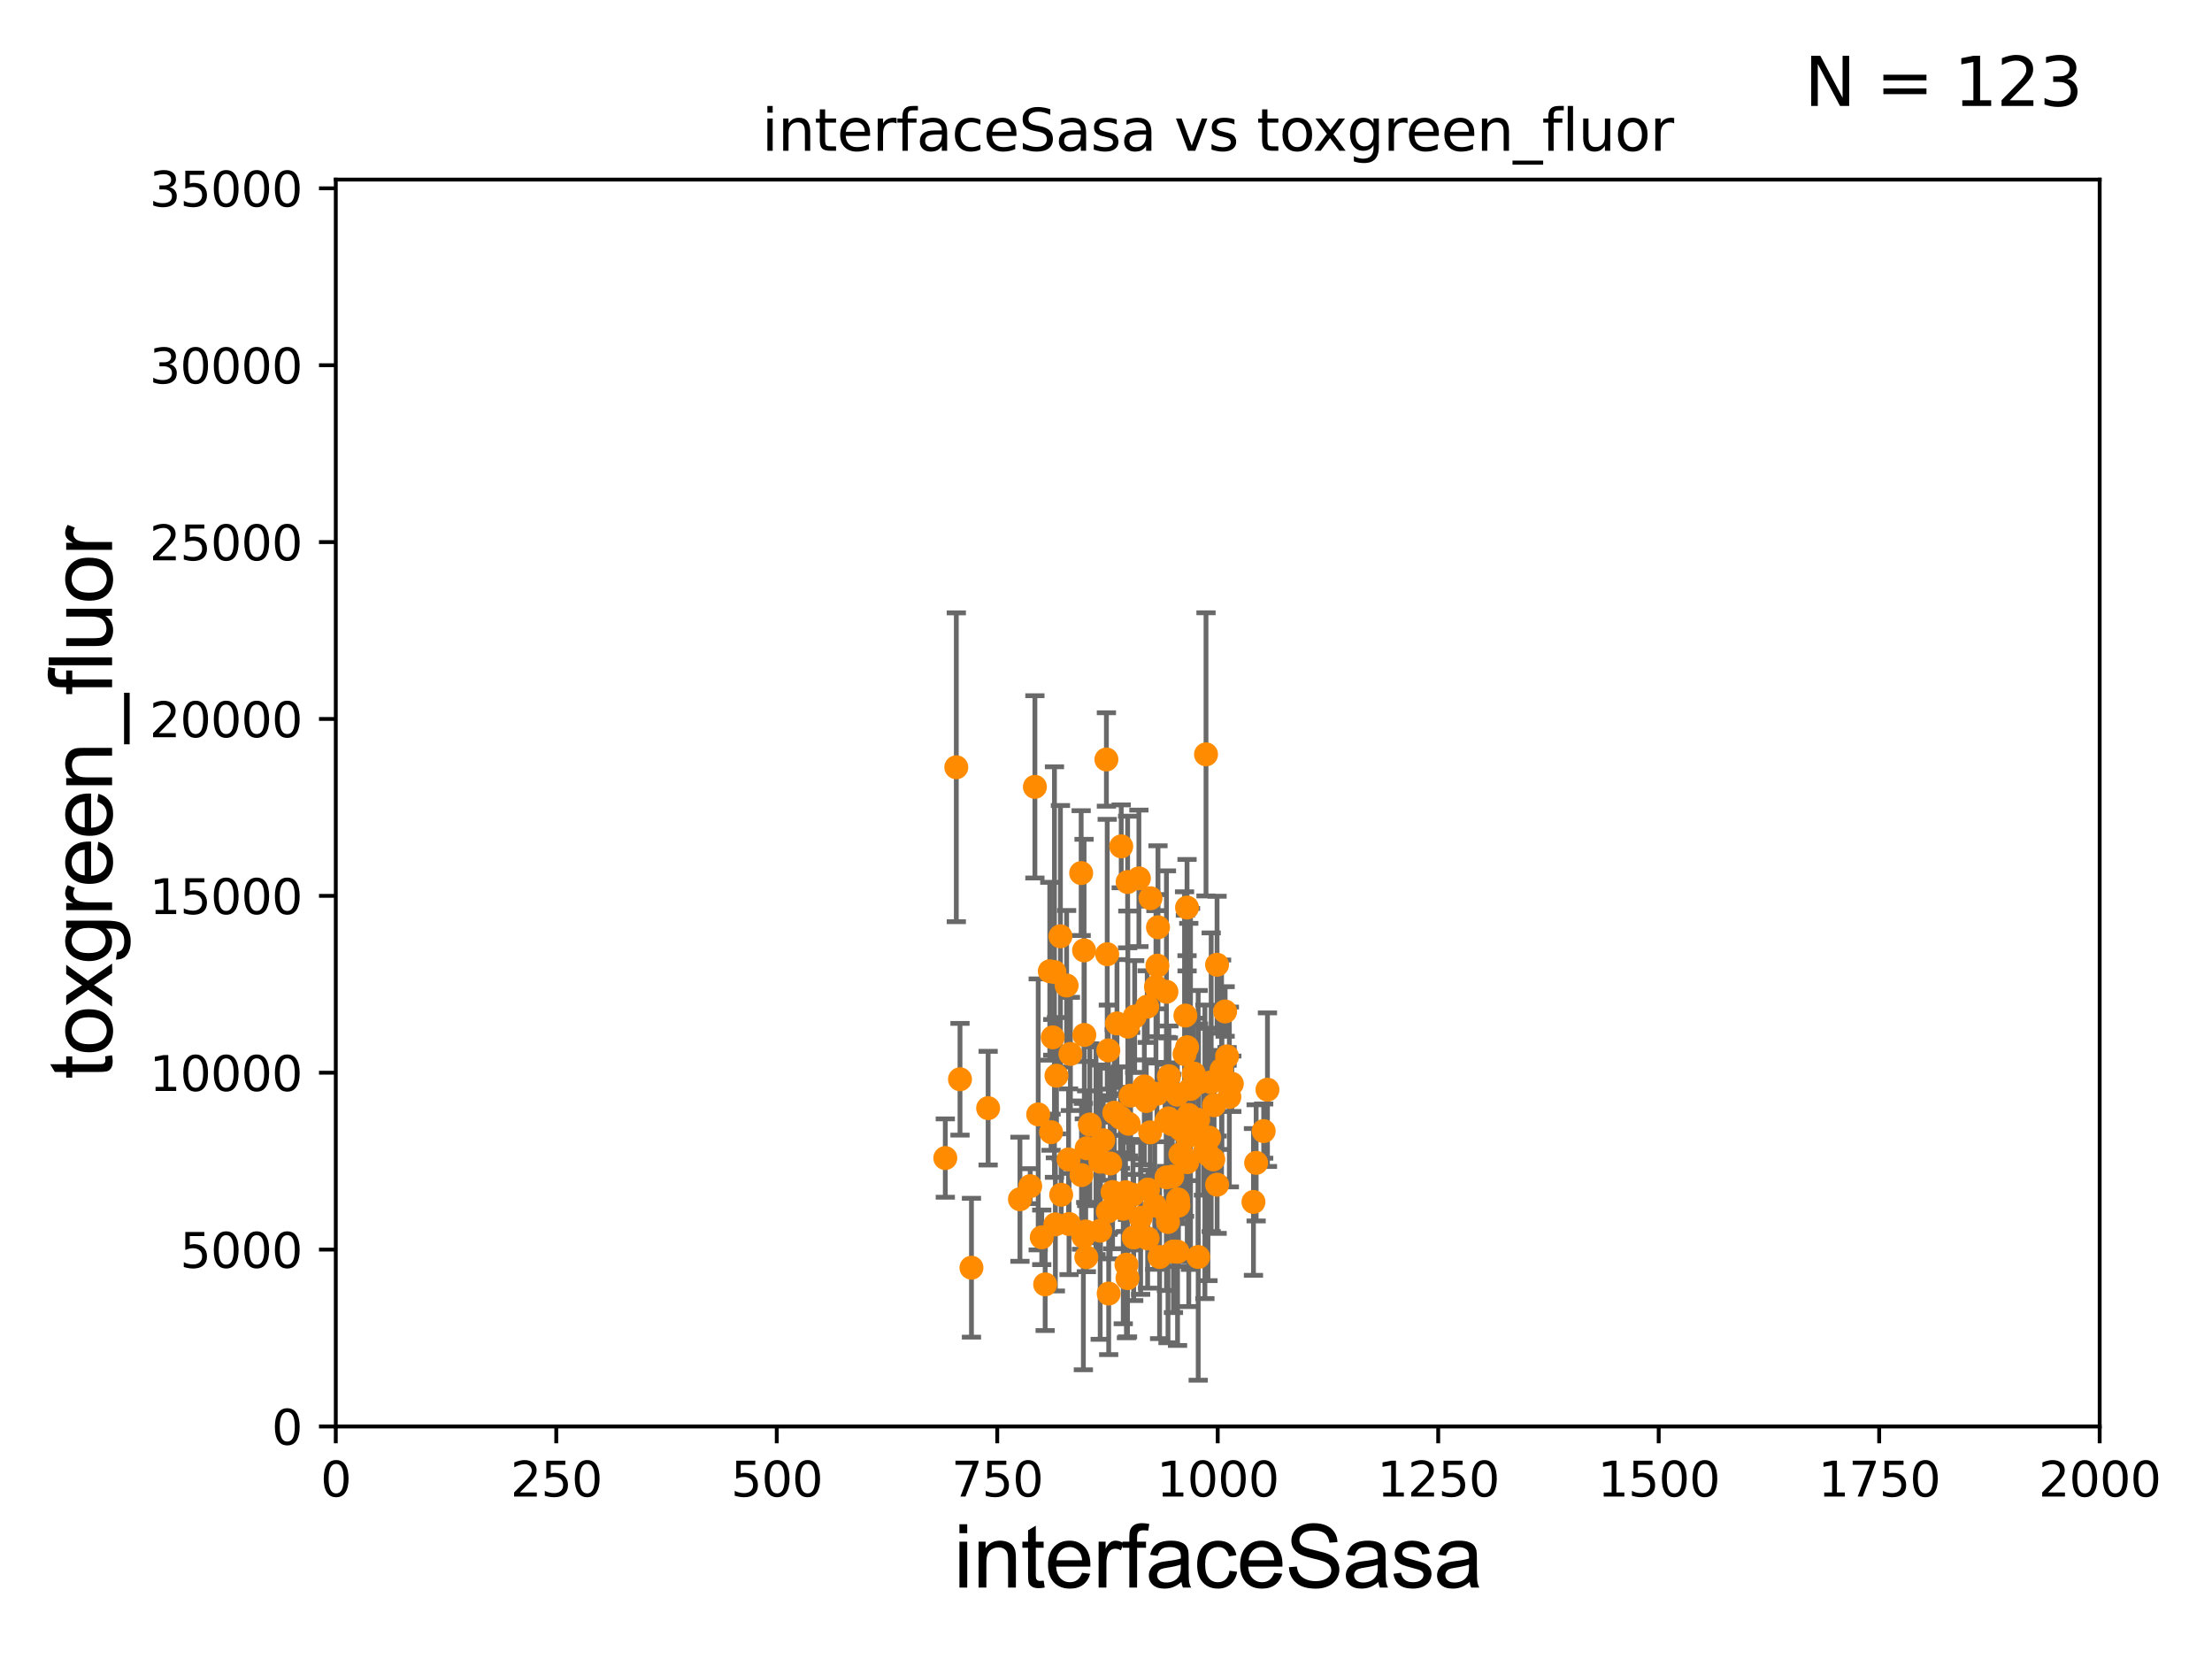 <?xml version="1.0" encoding="utf-8" standalone="no"?>
<!DOCTYPE svg PUBLIC "-//W3C//DTD SVG 1.1//EN"
  "http://www.w3.org/Graphics/SVG/1.1/DTD/svg11.dtd">
<svg xmlns:xlink="http://www.w3.org/1999/xlink" width="460.8pt" height="345.6pt" viewBox="0 0 460.8 345.6" xmlns="http://www.w3.org/2000/svg" version="1.1">
 <defs>
  <style type="text/css">*{stroke-linejoin: round; stroke-linecap: butt}</style>
 </defs>
 <g id="figure_1">
  <g id="patch_1">
   <path d="M 0 345.6 
L 460.8 345.6 
L 460.8 0 
L 0 0 
z
" style="fill: #ffffff"/>
  </g>
  <g id="axes_1">
   <g id="patch_2">
    <path d="M 69.95 297.16 
L 437.4 297.16 
L 437.4 37.411 
L 69.95 37.411 
z
" style="fill: #ffffff"/>
   </g>
   <g id="PathCollection_1">
    <defs>
     <path id="me77aa9506d" d="M 0 1.118 
C 0.297 1.118 0.581 1 0.791 0.791 
C 1 0.581 1.118 0.297 1.118 0 
C 1.118 -0.297 1 -0.581 0.791 -0.791 
C 0.581 -1 0.297 -1.118 0 -1.118 
C -0.297 -1.118 -0.581 -1 -0.791 -0.791 
C -1 -0.581 -1.118 -0.297 -1.118 0 
C -1.118 0.297 -1 0.581 -0.791 0.791 
C -0.581 1 -0.297 1.118 0 1.118 
z
" style="stroke: #ff8c00"/>
    </defs>
    <g clip-path="url(#p655fe76f32)">
     <use xlink:href="#me77aa9506d" x="225.888" y="215.601" style="fill: #ff8c00; stroke: #ff8c00"/>
     <use xlink:href="#me77aa9506d" x="243.508" y="224.19" style="fill: #ff8c00; stroke: #ff8c00"/>
     <use xlink:href="#me77aa9506d" x="253.548" y="246.792" style="fill: #ff8c00; stroke: #ff8c00"/>
     <use xlink:href="#me77aa9506d" x="256.611" y="225.769" style="fill: #ff8c00; stroke: #ff8c00"/>
     <use xlink:href="#me77aa9506d" x="254.474" y="222.851" style="fill: #ff8c00; stroke: #ff8c00"/>
     <use xlink:href="#me77aa9506d" x="240.553" y="251.131" style="fill: #ff8c00; stroke: #ff8c00"/>
     <use xlink:href="#me77aa9506d" x="236.374" y="211.764" style="fill: #ff8c00; stroke: #ff8c00"/>
     <use xlink:href="#me77aa9506d" x="247.32" y="236.774" style="fill: #ff8c00; stroke: #ff8c00"/>
     <use xlink:href="#me77aa9506d" x="219.309" y="216.097" style="fill: #ff8c00; stroke: #ff8c00"/>
     <use xlink:href="#me77aa9506d" x="215.589" y="163.912" style="fill: #ff8c00; stroke: #ff8c00"/>
     <use xlink:href="#me77aa9506d" x="251.645" y="240.498" style="fill: #ff8c00; stroke: #ff8c00"/>
     <use xlink:href="#me77aa9506d" x="255.622" y="220.065" style="fill: #ff8c00; stroke: #ff8c00"/>
     <use xlink:href="#me77aa9506d" x="247.325" y="242.094" style="fill: #ff8c00; stroke: #ff8c00"/>
     <use xlink:href="#me77aa9506d" x="245.486" y="251.161" style="fill: #ff8c00; stroke: #ff8c00"/>
     <use xlink:href="#me77aa9506d" x="248.676" y="223.635" style="fill: #ff8c00; stroke: #ff8c00"/>
     <use xlink:href="#me77aa9506d" x="244.45" y="260.709" style="fill: #ff8c00; stroke: #ff8c00"/>
     <use xlink:href="#me77aa9506d" x="247.281" y="189.064" style="fill: #ff8c00; stroke: #ff8c00"/>
     <use xlink:href="#me77aa9506d" x="243.394" y="232.986" style="fill: #ff8c00; stroke: #ff8c00"/>
     <use xlink:href="#me77aa9506d" x="233.996" y="251.812" style="fill: #ff8c00; stroke: #ff8c00"/>
     <use xlink:href="#me77aa9506d" x="234.907" y="183.74" style="fill: #ff8c00; stroke: #ff8c00"/>
     <use xlink:href="#me77aa9506d" x="235.527" y="228.235" style="fill: #ff8c00; stroke: #ff8c00"/>
     <use xlink:href="#me77aa9506d" x="242.975" y="233.529" style="fill: #ff8c00; stroke: #ff8c00"/>
     <use xlink:href="#me77aa9506d" x="245.306" y="260.756" style="fill: #ff8c00; stroke: #ff8c00"/>
     <use xlink:href="#me77aa9506d" x="199.985" y="224.829" style="fill: #ff8c00; stroke: #ff8c00"/>
     <use xlink:href="#me77aa9506d" x="233.417" y="232.819" style="fill: #ff8c00; stroke: #ff8c00"/>
     <use xlink:href="#me77aa9506d" x="245.398" y="249.862" style="fill: #ff8c00; stroke: #ff8c00"/>
     <use xlink:href="#me77aa9506d" x="245.892" y="240.478" style="fill: #ff8c00; stroke: #ff8c00"/>
     <use xlink:href="#me77aa9506d" x="227.037" y="234.265" style="fill: #ff8c00; stroke: #ff8c00"/>
     <use xlink:href="#me77aa9506d" x="228.315" y="239.718" style="fill: #ff8c00; stroke: #ff8c00"/>
     <use xlink:href="#me77aa9506d" x="237.614" y="253.678" style="fill: #ff8c00; stroke: #ff8c00"/>
     <use xlink:href="#me77aa9506d" x="219.662" y="202.496" style="fill: #ff8c00; stroke: #ff8c00"/>
     <use xlink:href="#me77aa9506d" x="252.749" y="241.515" style="fill: #ff8c00; stroke: #ff8c00"/>
     <use xlink:href="#me77aa9506d" x="251.235" y="157.146" style="fill: #ff8c00; stroke: #ff8c00"/>
     <use xlink:href="#me77aa9506d" x="244.103" y="234.196" style="fill: #ff8c00; stroke: #ff8c00"/>
     <use xlink:href="#me77aa9506d" x="234.95" y="213.866" style="fill: #ff8c00; stroke: #ff8c00"/>
     <use xlink:href="#me77aa9506d" x="250.71" y="236.993" style="fill: #ff8c00; stroke: #ff8c00"/>
     <use xlink:href="#me77aa9506d" x="199.217" y="159.838" style="fill: #ff8c00; stroke: #ff8c00"/>
     <use xlink:href="#me77aa9506d" x="214.611" y="247.103" style="fill: #ff8c00; stroke: #ff8c00"/>
     <use xlink:href="#me77aa9506d" x="234.656" y="263.45" style="fill: #ff8c00; stroke: #ff8c00"/>
     <use xlink:href="#me77aa9506d" x="246.763" y="219.581" style="fill: #ff8c00; stroke: #ff8c00"/>
     <use xlink:href="#me77aa9506d" x="205.846" y="230.849" style="fill: #ff8c00; stroke: #ff8c00"/>
     <use xlink:href="#me77aa9506d" x="264.035" y="226.999" style="fill: #ff8c00; stroke: #ff8c00"/>
     <use xlink:href="#me77aa9506d" x="241.566" y="261.859" style="fill: #ff8c00; stroke: #ff8c00"/>
     <use xlink:href="#me77aa9506d" x="255.218" y="210.709" style="fill: #ff8c00; stroke: #ff8c00"/>
     <use xlink:href="#me77aa9506d" x="247.291" y="218.155" style="fill: #ff8c00; stroke: #ff8c00"/>
     <use xlink:href="#me77aa9506d" x="239.15" y="247.821" style="fill: #ff8c00; stroke: #ff8c00"/>
     <use xlink:href="#me77aa9506d" x="253.534" y="200.975" style="fill: #ff8c00; stroke: #ff8c00"/>
     <use xlink:href="#me77aa9506d" x="230.961" y="269.472" style="fill: #ff8c00; stroke: #ff8c00"/>
     <use xlink:href="#me77aa9506d" x="252.918" y="230.236" style="fill: #ff8c00; stroke: #ff8c00"/>
     <use xlink:href="#me77aa9506d" x="251.917" y="236.99" style="fill: #ff8c00; stroke: #ff8c00"/>
     <use xlink:href="#me77aa9506d" x="232.688" y="213.204" style="fill: #ff8c00; stroke: #ff8c00"/>
     <use xlink:href="#me77aa9506d" x="231.769" y="248.322" style="fill: #ff8c00; stroke: #ff8c00"/>
     <use xlink:href="#me77aa9506d" x="241.112" y="201.161" style="fill: #ff8c00; stroke: #ff8c00"/>
     <use xlink:href="#me77aa9506d" x="237.254" y="182.978" style="fill: #ff8c00; stroke: #ff8c00"/>
     <use xlink:href="#me77aa9506d" x="196.924" y="241.244" style="fill: #ff8c00; stroke: #ff8c00"/>
     <use xlink:href="#me77aa9506d" x="240.805" y="205.576" style="fill: #ff8c00; stroke: #ff8c00"/>
     <use xlink:href="#me77aa9506d" x="261.118" y="250.386" style="fill: #ff8c00; stroke: #ff8c00"/>
     <use xlink:href="#me77aa9506d" x="221.064" y="248.887" style="fill: #ff8c00; stroke: #ff8c00"/>
     <use xlink:href="#me77aa9506d" x="245.376" y="250.433" style="fill: #ff8c00; stroke: #ff8c00"/>
     <use xlink:href="#me77aa9506d" x="239.605" y="235.889" style="fill: #ff8c00; stroke: #ff8c00"/>
     <use xlink:href="#me77aa9506d" x="217.727" y="267.558" style="fill: #ff8c00; stroke: #ff8c00"/>
     <use xlink:href="#me77aa9506d" x="256.098" y="228.516" style="fill: #ff8c00; stroke: #ff8c00"/>
     <use xlink:href="#me77aa9506d" x="222.986" y="219.551" style="fill: #ff8c00; stroke: #ff8c00"/>
     <use xlink:href="#me77aa9506d" x="212.475" y="249.826" style="fill: #ff8c00; stroke: #ff8c00"/>
     <use xlink:href="#me77aa9506d" x="225.227" y="181.88" style="fill: #ff8c00; stroke: #ff8c00"/>
     <use xlink:href="#me77aa9506d" x="220.906" y="195.047" style="fill: #ff8c00; stroke: #ff8c00"/>
     <use xlink:href="#me77aa9506d" x="238.387" y="226.326" style="fill: #ff8c00; stroke: #ff8c00"/>
     <use xlink:href="#me77aa9506d" x="242.99" y="206.606" style="fill: #ff8c00; stroke: #ff8c00"/>
     <use xlink:href="#me77aa9506d" x="263.247" y="235.629" style="fill: #ff8c00; stroke: #ff8c00"/>
     <use xlink:href="#me77aa9506d" x="235.121" y="234.109" style="fill: #ff8c00; stroke: #ff8c00"/>
     <use xlink:href="#me77aa9506d" x="202.373" y="264.086" style="fill: #ff8c00; stroke: #ff8c00"/>
     <use xlink:href="#me77aa9506d" x="254.531" y="224.492" style="fill: #ff8c00; stroke: #ff8c00"/>
     <use xlink:href="#me77aa9506d" x="216.278" y="232.152" style="fill: #ff8c00; stroke: #ff8c00"/>
     <use xlink:href="#me77aa9506d" x="225.833" y="197.98" style="fill: #ff8c00; stroke: #ff8c00"/>
     <use xlink:href="#me77aa9506d" x="218.956" y="235.854" style="fill: #ff8c00; stroke: #ff8c00"/>
     <use xlink:href="#me77aa9506d" x="238.988" y="209.7" style="fill: #ff8c00; stroke: #ff8c00"/>
     <use xlink:href="#me77aa9506d" x="218.69" y="202.326" style="fill: #ff8c00; stroke: #ff8c00"/>
     <use xlink:href="#me77aa9506d" x="229.829" y="237.536" style="fill: #ff8c00; stroke: #ff8c00"/>
     <use xlink:href="#me77aa9506d" x="251.004" y="239.942" style="fill: #ff8c00; stroke: #ff8c00"/>
     <use xlink:href="#me77aa9506d" x="225.686" y="257.602" style="fill: #ff8c00; stroke: #ff8c00"/>
     <use xlink:href="#me77aa9506d" x="239.074" y="257.985" style="fill: #ff8c00; stroke: #ff8c00"/>
     <use xlink:href="#me77aa9506d" x="230.485" y="158.21" style="fill: #ff8c00; stroke: #ff8c00"/>
     <use xlink:href="#me77aa9506d" x="222.196" y="205.301" style="fill: #ff8c00; stroke: #ff8c00"/>
     <use xlink:href="#me77aa9506d" x="249.681" y="225.511" style="fill: #ff8c00; stroke: #ff8c00"/>
     <use xlink:href="#me77aa9506d" x="217.016" y="257.759" style="fill: #ff8c00; stroke: #ff8c00"/>
     <use xlink:href="#me77aa9506d" x="226.175" y="256.539" style="fill: #ff8c00; stroke: #ff8c00"/>
     <use xlink:href="#me77aa9506d" x="229.19" y="256.379" style="fill: #ff8c00; stroke: #ff8c00"/>
     <use xlink:href="#me77aa9506d" x="243.317" y="254.565" style="fill: #ff8c00; stroke: #ff8c00"/>
     <use xlink:href="#me77aa9506d" x="245.268" y="228.046" style="fill: #ff8c00; stroke: #ff8c00"/>
     <use xlink:href="#me77aa9506d" x="222.699" y="254.981" style="fill: #ff8c00; stroke: #ff8c00"/>
     <use xlink:href="#me77aa9506d" x="239.671" y="187.121" style="fill: #ff8c00; stroke: #ff8c00"/>
     <use xlink:href="#me77aa9506d" x="219.853" y="255.063" style="fill: #ff8c00; stroke: #ff8c00"/>
     <use xlink:href="#me77aa9506d" x="242.999" y="245.271" style="fill: #ff8c00; stroke: #ff8c00"/>
     <use xlink:href="#me77aa9506d" x="233.572" y="176.31" style="fill: #ff8c00; stroke: #ff8c00"/>
     <use xlink:href="#me77aa9506d" x="234.88" y="266.262" style="fill: #ff8c00; stroke: #ff8c00"/>
     <use xlink:href="#me77aa9506d" x="225.297" y="244.796" style="fill: #ff8c00; stroke: #ff8c00"/>
     <use xlink:href="#me77aa9506d" x="261.678" y="242.248" style="fill: #ff8c00; stroke: #ff8c00"/>
     <use xlink:href="#me77aa9506d" x="241.015" y="227.866" style="fill: #ff8c00; stroke: #ff8c00"/>
     <use xlink:href="#me77aa9506d" x="243.023" y="252.782" style="fill: #ff8c00; stroke: #ff8c00"/>
     <use xlink:href="#me77aa9506d" x="226.375" y="239.201" style="fill: #ff8c00; stroke: #ff8c00"/>
     <use xlink:href="#me77aa9506d" x="220.083" y="224.091" style="fill: #ff8c00; stroke: #ff8c00"/>
     <use xlink:href="#me77aa9506d" x="222.605" y="241.531" style="fill: #ff8c00; stroke: #ff8c00"/>
     <use xlink:href="#me77aa9506d" x="249.609" y="261.854" style="fill: #ff8c00; stroke: #ff8c00"/>
     <use xlink:href="#me77aa9506d" x="246.94" y="211.564" style="fill: #ff8c00; stroke: #ff8c00"/>
     <use xlink:href="#me77aa9506d" x="245.927" y="235.222" style="fill: #ff8c00; stroke: #ff8c00"/>
     <use xlink:href="#me77aa9506d" x="229.229" y="242.009" style="fill: #ff8c00; stroke: #ff8c00"/>
     <use xlink:href="#me77aa9506d" x="246.297" y="240.679" style="fill: #ff8c00; stroke: #ff8c00"/>
     <use xlink:href="#me77aa9506d" x="230.783" y="252.383" style="fill: #ff8c00; stroke: #ff8c00"/>
     <use xlink:href="#me77aa9506d" x="247.645" y="232.266" style="fill: #ff8c00; stroke: #ff8c00"/>
     <use xlink:href="#me77aa9506d" x="236.172" y="257.788" style="fill: #ff8c00; stroke: #ff8c00"/>
     <use xlink:href="#me77aa9506d" x="232.13" y="231.797" style="fill: #ff8c00; stroke: #ff8c00"/>
     <use xlink:href="#me77aa9506d" x="234.467" y="248.354" style="fill: #ff8c00; stroke: #ff8c00"/>
     <use xlink:href="#me77aa9506d" x="238.786" y="229.371" style="fill: #ff8c00; stroke: #ff8c00"/>
     <use xlink:href="#me77aa9506d" x="230.886" y="218.809" style="fill: #ff8c00; stroke: #ff8c00"/>
     <use xlink:href="#me77aa9506d" x="231.283" y="242.377" style="fill: #ff8c00; stroke: #ff8c00"/>
     <use xlink:href="#me77aa9506d" x="249.6" y="233.28" style="fill: #ff8c00; stroke: #ff8c00"/>
     <use xlink:href="#me77aa9506d" x="236.023" y="248.882" style="fill: #ff8c00; stroke: #ff8c00"/>
     <use xlink:href="#me77aa9506d" x="248.003" y="226.84" style="fill: #ff8c00; stroke: #ff8c00"/>
     <use xlink:href="#me77aa9506d" x="241.228" y="193.171" style="fill: #ff8c00; stroke: #ff8c00"/>
     <use xlink:href="#me77aa9506d" x="244.209" y="245.101" style="fill: #ff8c00; stroke: #ff8c00"/>
     <use xlink:href="#me77aa9506d" x="226.304" y="261.901" style="fill: #ff8c00; stroke: #ff8c00"/>
     <use xlink:href="#me77aa9506d" x="230.654" y="198.784" style="fill: #ff8c00; stroke: #ff8c00"/>
     <use xlink:href="#me77aa9506d" x="252.314" y="225.446" style="fill: #ff8c00; stroke: #ff8c00"/>
    </g>
   </g>
   <g id="matplotlib.axis_1">
    <g id="xtick_1">
     <g id="line2d_1">
      <defs>
       <path id="m78f5af3dbf" d="M 0 0 
L 0 3.5 
" style="stroke: #000000; stroke-width: 0.8"/>
      </defs>
      <g>
       <use xlink:href="#m78f5af3dbf" x="69.95" y="297.16" style="stroke: #000000; stroke-width: 0.8"/>
      </g>
     </g>
     <g id="text_1">
      <!-- 0 -->
      <g transform="translate(66.769 311.758)scale(0.1 -0.1)">
       <defs>
        <path id="DejaVuSans-30" d="M 2034 4250 
Q 1547 4250 1301 3770 
Q 1056 3291 1056 2328 
Q 1056 1369 1301 889 
Q 1547 409 2034 409 
Q 2525 409 2770 889 
Q 3016 1369 3016 2328 
Q 3016 3291 2770 3770 
Q 2525 4250 2034 4250 
z
M 2034 4750 
Q 2819 4750 3233 4129 
Q 3647 3509 3647 2328 
Q 3647 1150 3233 529 
Q 2819 -91 2034 -91 
Q 1250 -91 836 529 
Q 422 1150 422 2328 
Q 422 3509 836 4129 
Q 1250 4750 2034 4750 
z
" transform="scale(0.016)"/>
       </defs>
       <use xlink:href="#DejaVuSans-30"/>
      </g>
     </g>
    </g>
    <g id="xtick_2">
     <g id="line2d_2">
      <g>
       <use xlink:href="#m78f5af3dbf" x="115.881" y="297.16" style="stroke: #000000; stroke-width: 0.8"/>
      </g>
     </g>
     <g id="text_2">
      <!-- 250 -->
      <g transform="translate(106.338 311.758)scale(0.1 -0.1)">
       <defs>
        <path id="DejaVuSans-32" d="M 1228 531 
L 3431 531 
L 3431 0 
L 469 0 
L 469 531 
Q 828 903 1448 1529 
Q 2069 2156 2228 2338 
Q 2531 2678 2651 2914 
Q 2772 3150 2772 3378 
Q 2772 3750 2511 3984 
Q 2250 4219 1831 4219 
Q 1534 4219 1204 4116 
Q 875 4013 500 3803 
L 500 4441 
Q 881 4594 1212 4672 
Q 1544 4750 1819 4750 
Q 2544 4750 2975 4387 
Q 3406 4025 3406 3419 
Q 3406 3131 3298 2873 
Q 3191 2616 2906 2266 
Q 2828 2175 2409 1742 
Q 1991 1309 1228 531 
z
" transform="scale(0.016)"/>
        <path id="DejaVuSans-35" d="M 691 4666 
L 3169 4666 
L 3169 4134 
L 1269 4134 
L 1269 2991 
Q 1406 3038 1543 3061 
Q 1681 3084 1819 3084 
Q 2600 3084 3056 2656 
Q 3513 2228 3513 1497 
Q 3513 744 3044 326 
Q 2575 -91 1722 -91 
Q 1428 -91 1123 -41 
Q 819 9 494 109 
L 494 744 
Q 775 591 1075 516 
Q 1375 441 1709 441 
Q 2250 441 2565 725 
Q 2881 1009 2881 1497 
Q 2881 1984 2565 2268 
Q 2250 2553 1709 2553 
Q 1456 2553 1204 2497 
Q 953 2441 691 2322 
L 691 4666 
z
" transform="scale(0.016)"/>
       </defs>
       <use xlink:href="#DejaVuSans-32"/>
       <use xlink:href="#DejaVuSans-35" x="63.623"/>
       <use xlink:href="#DejaVuSans-30" x="127.246"/>
      </g>
     </g>
    </g>
    <g id="xtick_3">
     <g id="line2d_3">
      <g>
       <use xlink:href="#m78f5af3dbf" x="161.812" y="297.16" style="stroke: #000000; stroke-width: 0.8"/>
      </g>
     </g>
     <g id="text_3">
      <!-- 500 -->
      <g transform="translate(152.269 311.758)scale(0.1 -0.1)">
       <use xlink:href="#DejaVuSans-35"/>
       <use xlink:href="#DejaVuSans-30" x="63.623"/>
       <use xlink:href="#DejaVuSans-30" x="127.246"/>
      </g>
     </g>
    </g>
    <g id="xtick_4">
     <g id="line2d_4">
      <g>
       <use xlink:href="#m78f5af3dbf" x="207.744" y="297.16" style="stroke: #000000; stroke-width: 0.8"/>
      </g>
     </g>
     <g id="text_4">
      <!-- 750 -->
      <g transform="translate(198.2 311.758)scale(0.1 -0.1)">
       <defs>
        <path id="DejaVuSans-37" d="M 525 4666 
L 3525 4666 
L 3525 4397 
L 1831 0 
L 1172 0 
L 2766 4134 
L 525 4134 
L 525 4666 
z
" transform="scale(0.016)"/>
       </defs>
       <use xlink:href="#DejaVuSans-37"/>
       <use xlink:href="#DejaVuSans-35" x="63.623"/>
       <use xlink:href="#DejaVuSans-30" x="127.246"/>
      </g>
     </g>
    </g>
    <g id="xtick_5">
     <g id="line2d_5">
      <g>
       <use xlink:href="#m78f5af3dbf" x="253.675" y="297.16" style="stroke: #000000; stroke-width: 0.8"/>
      </g>
     </g>
     <g id="text_5">
      <!-- 1000 -->
      <g transform="translate(240.95 311.758)scale(0.1 -0.1)">
       <defs>
        <path id="DejaVuSans-31" d="M 794 531 
L 1825 531 
L 1825 4091 
L 703 3866 
L 703 4441 
L 1819 4666 
L 2450 4666 
L 2450 531 
L 3481 531 
L 3481 0 
L 794 0 
L 794 531 
z
" transform="scale(0.016)"/>
       </defs>
       <use xlink:href="#DejaVuSans-31"/>
       <use xlink:href="#DejaVuSans-30" x="63.623"/>
       <use xlink:href="#DejaVuSans-30" x="127.246"/>
       <use xlink:href="#DejaVuSans-30" x="190.869"/>
      </g>
     </g>
    </g>
    <g id="xtick_6">
     <g id="line2d_6">
      <g>
       <use xlink:href="#m78f5af3dbf" x="299.606" y="297.16" style="stroke: #000000; stroke-width: 0.8"/>
      </g>
     </g>
     <g id="text_6">
      <!-- 1250 -->
      <g transform="translate(286.881 311.758)scale(0.1 -0.1)">
       <use xlink:href="#DejaVuSans-31"/>
       <use xlink:href="#DejaVuSans-32" x="63.623"/>
       <use xlink:href="#DejaVuSans-35" x="127.246"/>
       <use xlink:href="#DejaVuSans-30" x="190.869"/>
      </g>
     </g>
    </g>
    <g id="xtick_7">
     <g id="line2d_7">
      <g>
       <use xlink:href="#m78f5af3dbf" x="345.538" y="297.16" style="stroke: #000000; stroke-width: 0.8"/>
      </g>
     </g>
     <g id="text_7">
      <!-- 1500 -->
      <g transform="translate(332.812 311.758)scale(0.1 -0.1)">
       <use xlink:href="#DejaVuSans-31"/>
       <use xlink:href="#DejaVuSans-35" x="63.623"/>
       <use xlink:href="#DejaVuSans-30" x="127.246"/>
       <use xlink:href="#DejaVuSans-30" x="190.869"/>
      </g>
     </g>
    </g>
    <g id="xtick_8">
     <g id="line2d_8">
      <g>
       <use xlink:href="#m78f5af3dbf" x="391.469" y="297.16" style="stroke: #000000; stroke-width: 0.8"/>
      </g>
     </g>
     <g id="text_8">
      <!-- 1750 -->
      <g transform="translate(378.744 311.758)scale(0.1 -0.1)">
       <use xlink:href="#DejaVuSans-31"/>
       <use xlink:href="#DejaVuSans-37" x="63.623"/>
       <use xlink:href="#DejaVuSans-35" x="127.246"/>
       <use xlink:href="#DejaVuSans-30" x="190.869"/>
      </g>
     </g>
    </g>
    <g id="xtick_9">
     <g id="line2d_9">
      <g>
       <use xlink:href="#m78f5af3dbf" x="437.4" y="297.16" style="stroke: #000000; stroke-width: 0.8"/>
      </g>
     </g>
     <g id="text_9">
      <!-- 2000 -->
      <g transform="translate(424.675 311.758)scale(0.1 -0.1)">
       <use xlink:href="#DejaVuSans-32"/>
       <use xlink:href="#DejaVuSans-30" x="63.623"/>
       <use xlink:href="#DejaVuSans-30" x="127.246"/>
       <use xlink:href="#DejaVuSans-30" x="190.869"/>
      </g>
     </g>
    </g>
    <g id="text_10">
     <!-- interfaceSasa -->
     <g transform="translate(198.646 330.722)scale(0.18 -0.18)">
      <defs>
       <path id="ArialMT-69" d="M 425 3934 
L 425 4581 
L 988 4581 
L 988 3934 
L 425 3934 
z
M 425 0 
L 425 3319 
L 988 3319 
L 988 0 
L 425 0 
z
" transform="scale(0.016)"/>
       <path id="ArialMT-6e" d="M 422 0 
L 422 3319 
L 928 3319 
L 928 2847 
Q 1294 3394 1984 3394 
Q 2284 3394 2536 3286 
Q 2788 3178 2913 3003 
Q 3038 2828 3088 2588 
Q 3119 2431 3119 2041 
L 3119 0 
L 2556 0 
L 2556 2019 
Q 2556 2363 2490 2533 
Q 2425 2703 2258 2804 
Q 2091 2906 1866 2906 
Q 1506 2906 1245 2678 
Q 984 2450 984 1813 
L 984 0 
L 422 0 
z
" transform="scale(0.016)"/>
       <path id="ArialMT-74" d="M 1650 503 
L 1731 6 
Q 1494 -44 1306 -44 
Q 1000 -44 831 53 
Q 663 150 594 308 
Q 525 466 525 972 
L 525 2881 
L 113 2881 
L 113 3319 
L 525 3319 
L 525 4141 
L 1084 4478 
L 1084 3319 
L 1650 3319 
L 1650 2881 
L 1084 2881 
L 1084 941 
Q 1084 700 1114 631 
Q 1144 563 1211 522 
Q 1278 481 1403 481 
Q 1497 481 1650 503 
z
" transform="scale(0.016)"/>
       <path id="ArialMT-65" d="M 2694 1069 
L 3275 997 
Q 3138 488 2766 206 
Q 2394 -75 1816 -75 
Q 1088 -75 661 373 
Q 234 822 234 1631 
Q 234 2469 665 2931 
Q 1097 3394 1784 3394 
Q 2450 3394 2872 2941 
Q 3294 2488 3294 1666 
Q 3294 1616 3291 1516 
L 816 1516 
Q 847 969 1125 678 
Q 1403 388 1819 388 
Q 2128 388 2347 550 
Q 2566 713 2694 1069 
z
M 847 1978 
L 2700 1978 
Q 2663 2397 2488 2606 
Q 2219 2931 1791 2931 
Q 1403 2931 1139 2672 
Q 875 2413 847 1978 
z
" transform="scale(0.016)"/>
       <path id="ArialMT-72" d="M 416 0 
L 416 3319 
L 922 3319 
L 922 2816 
Q 1116 3169 1280 3281 
Q 1444 3394 1641 3394 
Q 1925 3394 2219 3213 
L 2025 2691 
Q 1819 2813 1613 2813 
Q 1428 2813 1281 2702 
Q 1134 2591 1072 2394 
Q 978 2094 978 1738 
L 978 0 
L 416 0 
z
" transform="scale(0.016)"/>
       <path id="ArialMT-66" d="M 556 0 
L 556 2881 
L 59 2881 
L 59 3319 
L 556 3319 
L 556 3672 
Q 556 4006 616 4169 
Q 697 4388 901 4523 
Q 1106 4659 1475 4659 
Q 1713 4659 2000 4603 
L 1916 4113 
Q 1741 4144 1584 4144 
Q 1328 4144 1222 4034 
Q 1116 3925 1116 3625 
L 1116 3319 
L 1763 3319 
L 1763 2881 
L 1116 2881 
L 1116 0 
L 556 0 
z
" transform="scale(0.016)"/>
       <path id="ArialMT-61" d="M 2588 409 
Q 2275 144 1986 34 
Q 1697 -75 1366 -75 
Q 819 -75 525 192 
Q 231 459 231 875 
Q 231 1119 342 1320 
Q 453 1522 633 1644 
Q 813 1766 1038 1828 
Q 1203 1872 1538 1913 
Q 2219 1994 2541 2106 
Q 2544 2222 2544 2253 
Q 2544 2597 2384 2738 
Q 2169 2928 1744 2928 
Q 1347 2928 1158 2789 
Q 969 2650 878 2297 
L 328 2372 
Q 403 2725 575 2942 
Q 747 3159 1072 3276 
Q 1397 3394 1825 3394 
Q 2250 3394 2515 3294 
Q 2781 3194 2906 3042 
Q 3031 2891 3081 2659 
Q 3109 2516 3109 2141 
L 3109 1391 
Q 3109 606 3145 398 
Q 3181 191 3288 0 
L 2700 0 
Q 2613 175 2588 409 
z
M 2541 1666 
Q 2234 1541 1622 1453 
Q 1275 1403 1131 1340 
Q 988 1278 909 1158 
Q 831 1038 831 891 
Q 831 666 1001 516 
Q 1172 366 1500 366 
Q 1825 366 2078 508 
Q 2331 650 2450 897 
Q 2541 1088 2541 1459 
L 2541 1666 
z
" transform="scale(0.016)"/>
       <path id="ArialMT-63" d="M 2588 1216 
L 3141 1144 
Q 3050 572 2676 248 
Q 2303 -75 1759 -75 
Q 1078 -75 664 370 
Q 250 816 250 1647 
Q 250 2184 428 2587 
Q 606 2991 970 3192 
Q 1334 3394 1763 3394 
Q 2303 3394 2647 3120 
Q 2991 2847 3088 2344 
L 2541 2259 
Q 2463 2594 2264 2762 
Q 2066 2931 1784 2931 
Q 1359 2931 1093 2626 
Q 828 2322 828 1663 
Q 828 994 1084 691 
Q 1341 388 1753 388 
Q 2084 388 2306 591 
Q 2528 794 2588 1216 
z
" transform="scale(0.016)"/>
       <path id="ArialMT-53" d="M 288 1472 
L 859 1522 
Q 900 1178 1048 958 
Q 1197 738 1509 602 
Q 1822 466 2213 466 
Q 2559 466 2825 569 
Q 3091 672 3220 851 
Q 3350 1031 3350 1244 
Q 3350 1459 3225 1620 
Q 3100 1781 2813 1891 
Q 2628 1963 1997 2114 
Q 1366 2266 1113 2400 
Q 784 2572 623 2826 
Q 463 3081 463 3397 
Q 463 3744 659 4045 
Q 856 4347 1234 4503 
Q 1613 4659 2075 4659 
Q 2584 4659 2973 4495 
Q 3363 4331 3572 4012 
Q 3781 3694 3797 3291 
L 3216 3247 
Q 3169 3681 2898 3903 
Q 2628 4125 2100 4125 
Q 1550 4125 1298 3923 
Q 1047 3722 1047 3438 
Q 1047 3191 1225 3031 
Q 1400 2872 2139 2705 
Q 2878 2538 3153 2413 
Q 3553 2228 3743 1945 
Q 3934 1663 3934 1294 
Q 3934 928 3725 604 
Q 3516 281 3123 101 
Q 2731 -78 2241 -78 
Q 1619 -78 1198 103 
Q 778 284 539 648 
Q 300 1013 288 1472 
z
" transform="scale(0.016)"/>
       <path id="ArialMT-73" d="M 197 991 
L 753 1078 
Q 800 744 1014 566 
Q 1228 388 1613 388 
Q 2000 388 2187 545 
Q 2375 703 2375 916 
Q 2375 1106 2209 1216 
Q 2094 1291 1634 1406 
Q 1016 1563 777 1677 
Q 538 1791 414 1992 
Q 291 2194 291 2438 
Q 291 2659 392 2848 
Q 494 3038 669 3163 
Q 800 3259 1026 3326 
Q 1253 3394 1513 3394 
Q 1903 3394 2198 3281 
Q 2494 3169 2634 2976 
Q 2775 2784 2828 2463 
L 2278 2388 
Q 2241 2644 2061 2787 
Q 1881 2931 1553 2931 
Q 1166 2931 1000 2803 
Q 834 2675 834 2503 
Q 834 2394 903 2306 
Q 972 2216 1119 2156 
Q 1203 2125 1616 2013 
Q 2213 1853 2448 1751 
Q 2684 1650 2818 1456 
Q 2953 1263 2953 975 
Q 2953 694 2789 445 
Q 2625 197 2315 61 
Q 2006 -75 1616 -75 
Q 969 -75 630 194 
Q 291 463 197 991 
z
" transform="scale(0.016)"/>
      </defs>
      <use xlink:href="#ArialMT-69"/>
      <use xlink:href="#ArialMT-6e" x="22.217"/>
      <use xlink:href="#ArialMT-74" x="77.832"/>
      <use xlink:href="#ArialMT-65" x="105.615"/>
      <use xlink:href="#ArialMT-72" x="161.23"/>
      <use xlink:href="#ArialMT-66" x="194.531"/>
      <use xlink:href="#ArialMT-61" x="222.314"/>
      <use xlink:href="#ArialMT-63" x="277.93"/>
      <use xlink:href="#ArialMT-65" x="327.93"/>
      <use xlink:href="#ArialMT-53" x="383.545"/>
      <use xlink:href="#ArialMT-61" x="450.244"/>
      <use xlink:href="#ArialMT-73" x="505.859"/>
      <use xlink:href="#ArialMT-61" x="555.859"/>
     </g>
    </g>
   </g>
   <g id="matplotlib.axis_2">
    <g id="ytick_1">
     <g id="line2d_10">
      <defs>
       <path id="m80f885bfc6" d="M 0 0 
L -3.5 0 
" style="stroke: #000000; stroke-width: 0.8"/>
      </defs>
      <g>
       <use xlink:href="#m80f885bfc6" x="69.95" y="297.16" style="stroke: #000000; stroke-width: 0.8"/>
      </g>
     </g>
     <g id="text_11">
      <!-- 0 -->
      <g transform="translate(56.587 300.959)scale(0.1 -0.1)">
       <use xlink:href="#DejaVuSans-30"/>
      </g>
     </g>
    </g>
    <g id="ytick_2">
     <g id="line2d_11">
      <g>
       <use xlink:href="#m80f885bfc6" x="69.95" y="260.313" style="stroke: #000000; stroke-width: 0.8"/>
      </g>
     </g>
     <g id="text_12">
      <!-- 5000 -->
      <g transform="translate(37.5 264.112)scale(0.1 -0.1)">
       <use xlink:href="#DejaVuSans-35"/>
       <use xlink:href="#DejaVuSans-30" x="63.623"/>
       <use xlink:href="#DejaVuSans-30" x="127.246"/>
       <use xlink:href="#DejaVuSans-30" x="190.869"/>
      </g>
     </g>
    </g>
    <g id="ytick_3">
     <g id="line2d_12">
      <g>
       <use xlink:href="#m80f885bfc6" x="69.95" y="223.467" style="stroke: #000000; stroke-width: 0.8"/>
      </g>
     </g>
     <g id="text_13">
      <!-- 10000 -->
      <g transform="translate(31.137 227.266)scale(0.1 -0.1)">
       <use xlink:href="#DejaVuSans-31"/>
       <use xlink:href="#DejaVuSans-30" x="63.623"/>
       <use xlink:href="#DejaVuSans-30" x="127.246"/>
       <use xlink:href="#DejaVuSans-30" x="190.869"/>
       <use xlink:href="#DejaVuSans-30" x="254.492"/>
      </g>
     </g>
    </g>
    <g id="ytick_4">
     <g id="line2d_13">
      <g>
       <use xlink:href="#m80f885bfc6" x="69.95" y="186.62" style="stroke: #000000; stroke-width: 0.8"/>
      </g>
     </g>
     <g id="text_14">
      <!-- 15000 -->
      <g transform="translate(31.137 190.419)scale(0.1 -0.1)">
       <use xlink:href="#DejaVuSans-31"/>
       <use xlink:href="#DejaVuSans-35" x="63.623"/>
       <use xlink:href="#DejaVuSans-30" x="127.246"/>
       <use xlink:href="#DejaVuSans-30" x="190.869"/>
       <use xlink:href="#DejaVuSans-30" x="254.492"/>
      </g>
     </g>
    </g>
    <g id="ytick_5">
     <g id="line2d_14">
      <g>
       <use xlink:href="#m80f885bfc6" x="69.95" y="149.773" style="stroke: #000000; stroke-width: 0.8"/>
      </g>
     </g>
     <g id="text_15">
      <!-- 20000 -->
      <g transform="translate(31.137 153.572)scale(0.1 -0.1)">
       <use xlink:href="#DejaVuSans-32"/>
       <use xlink:href="#DejaVuSans-30" x="63.623"/>
       <use xlink:href="#DejaVuSans-30" x="127.246"/>
       <use xlink:href="#DejaVuSans-30" x="190.869"/>
       <use xlink:href="#DejaVuSans-30" x="254.492"/>
      </g>
     </g>
    </g>
    <g id="ytick_6">
     <g id="line2d_15">
      <g>
       <use xlink:href="#m80f885bfc6" x="69.95" y="112.926" style="stroke: #000000; stroke-width: 0.8"/>
      </g>
     </g>
     <g id="text_16">
      <!-- 25000 -->
      <g transform="translate(31.137 116.726)scale(0.1 -0.1)">
       <use xlink:href="#DejaVuSans-32"/>
       <use xlink:href="#DejaVuSans-35" x="63.623"/>
       <use xlink:href="#DejaVuSans-30" x="127.246"/>
       <use xlink:href="#DejaVuSans-30" x="190.869"/>
       <use xlink:href="#DejaVuSans-30" x="254.492"/>
      </g>
     </g>
    </g>
    <g id="ytick_7">
     <g id="line2d_16">
      <g>
       <use xlink:href="#m80f885bfc6" x="69.95" y="76.08" style="stroke: #000000; stroke-width: 0.8"/>
      </g>
     </g>
     <g id="text_17">
      <!-- 30000 -->
      <g transform="translate(31.137 79.879)scale(0.1 -0.1)">
       <defs>
        <path id="DejaVuSans-33" d="M 2597 2516 
Q 3050 2419 3304 2112 
Q 3559 1806 3559 1356 
Q 3559 666 3084 287 
Q 2609 -91 1734 -91 
Q 1441 -91 1130 -33 
Q 819 25 488 141 
L 488 750 
Q 750 597 1062 519 
Q 1375 441 1716 441 
Q 2309 441 2620 675 
Q 2931 909 2931 1356 
Q 2931 1769 2642 2001 
Q 2353 2234 1838 2234 
L 1294 2234 
L 1294 2753 
L 1863 2753 
Q 2328 2753 2575 2939 
Q 2822 3125 2822 3475 
Q 2822 3834 2567 4026 
Q 2313 4219 1838 4219 
Q 1578 4219 1281 4162 
Q 984 4106 628 3988 
L 628 4550 
Q 988 4650 1302 4700 
Q 1616 4750 1894 4750 
Q 2613 4750 3031 4423 
Q 3450 4097 3450 3541 
Q 3450 3153 3228 2886 
Q 3006 2619 2597 2516 
z
" transform="scale(0.016)"/>
       </defs>
       <use xlink:href="#DejaVuSans-33"/>
       <use xlink:href="#DejaVuSans-30" x="63.623"/>
       <use xlink:href="#DejaVuSans-30" x="127.246"/>
       <use xlink:href="#DejaVuSans-30" x="190.869"/>
       <use xlink:href="#DejaVuSans-30" x="254.492"/>
      </g>
     </g>
    </g>
    <g id="ytick_8">
     <g id="line2d_17">
      <g>
       <use xlink:href="#m80f885bfc6" x="69.95" y="39.233" style="stroke: #000000; stroke-width: 0.8"/>
      </g>
     </g>
     <g id="text_18">
      <!-- 35000 -->
      <g transform="translate(31.137 43.032)scale(0.1 -0.1)">
       <use xlink:href="#DejaVuSans-33"/>
       <use xlink:href="#DejaVuSans-35" x="63.623"/>
       <use xlink:href="#DejaVuSans-30" x="127.246"/>
       <use xlink:href="#DejaVuSans-30" x="190.869"/>
       <use xlink:href="#DejaVuSans-30" x="254.492"/>
      </g>
     </g>
    </g>
    <g id="text_19">
     <!-- toxgreen_fluor -->
     <g transform="translate(23.349 224.818)rotate(-90)scale(0.18 -0.18)">
      <defs>
       <path id="ArialMT-6f" d="M 213 1659 
Q 213 2581 725 3025 
Q 1153 3394 1769 3394 
Q 2453 3394 2887 2945 
Q 3322 2497 3322 1706 
Q 3322 1066 3130 698 
Q 2938 331 2570 128 
Q 2203 -75 1769 -75 
Q 1072 -75 642 372 
Q 213 819 213 1659 
z
M 791 1659 
Q 791 1022 1069 705 
Q 1347 388 1769 388 
Q 2188 388 2466 706 
Q 2744 1025 2744 1678 
Q 2744 2294 2464 2611 
Q 2184 2928 1769 2928 
Q 1347 2928 1069 2612 
Q 791 2297 791 1659 
z
" transform="scale(0.016)"/>
       <path id="ArialMT-78" d="M 47 0 
L 1259 1725 
L 138 3319 
L 841 3319 
L 1350 2541 
Q 1494 2319 1581 2169 
Q 1719 2375 1834 2534 
L 2394 3319 
L 3066 3319 
L 1919 1756 
L 3153 0 
L 2463 0 
L 1781 1031 
L 1600 1309 
L 728 0 
L 47 0 
z
" transform="scale(0.016)"/>
       <path id="ArialMT-67" d="M 319 -275 
L 866 -356 
Q 900 -609 1056 -725 
Q 1266 -881 1628 -881 
Q 2019 -881 2231 -725 
Q 2444 -569 2519 -288 
Q 2563 -116 2559 434 
Q 2191 0 1641 0 
Q 956 0 581 494 
Q 206 988 206 1678 
Q 206 2153 378 2554 
Q 550 2956 876 3175 
Q 1203 3394 1644 3394 
Q 2231 3394 2613 2919 
L 2613 3319 
L 3131 3319 
L 3131 450 
Q 3131 -325 2973 -648 
Q 2816 -972 2473 -1159 
Q 2131 -1347 1631 -1347 
Q 1038 -1347 672 -1080 
Q 306 -813 319 -275 
z
M 784 1719 
Q 784 1066 1043 766 
Q 1303 466 1694 466 
Q 2081 466 2343 764 
Q 2606 1063 2606 1700 
Q 2606 2309 2336 2618 
Q 2066 2928 1684 2928 
Q 1309 2928 1046 2623 
Q 784 2319 784 1719 
z
" transform="scale(0.016)"/>
       <path id="ArialMT-5f" d="M -97 -1272 
L -97 -866 
L 3631 -866 
L 3631 -1272 
L -97 -1272 
z
" transform="scale(0.016)"/>
       <path id="ArialMT-6c" d="M 409 0 
L 409 4581 
L 972 4581 
L 972 0 
L 409 0 
z
" transform="scale(0.016)"/>
       <path id="ArialMT-75" d="M 2597 0 
L 2597 488 
Q 2209 -75 1544 -75 
Q 1250 -75 995 37 
Q 741 150 617 320 
Q 494 491 444 738 
Q 409 903 409 1263 
L 409 3319 
L 972 3319 
L 972 1478 
Q 972 1038 1006 884 
Q 1059 663 1231 536 
Q 1403 409 1656 409 
Q 1909 409 2131 539 
Q 2353 669 2445 892 
Q 2538 1116 2538 1541 
L 2538 3319 
L 3100 3319 
L 3100 0 
L 2597 0 
z
" transform="scale(0.016)"/>
      </defs>
      <use xlink:href="#ArialMT-74"/>
      <use xlink:href="#ArialMT-6f" x="27.783"/>
      <use xlink:href="#ArialMT-78" x="83.398"/>
      <use xlink:href="#ArialMT-67" x="133.398"/>
      <use xlink:href="#ArialMT-72" x="189.014"/>
      <use xlink:href="#ArialMT-65" x="222.314"/>
      <use xlink:href="#ArialMT-65" x="277.93"/>
      <use xlink:href="#ArialMT-6e" x="333.545"/>
      <use xlink:href="#ArialMT-5f" x="389.16"/>
      <use xlink:href="#ArialMT-66" x="444.775"/>
      <use xlink:href="#ArialMT-6c" x="472.559"/>
      <use xlink:href="#ArialMT-75" x="494.775"/>
      <use xlink:href="#ArialMT-6f" x="550.391"/>
      <use xlink:href="#ArialMT-72" x="606.006"/>
     </g>
    </g>
   </g>
   <g id="LineCollection_1">
    <path d="M 225.888 233.076 
L 225.888 198.125 
" clip-path="url(#p655fe76f32)" style="fill: none; stroke: #696969"/>
    <path d="M 243.508 234.65 
L 243.508 213.73 
" clip-path="url(#p655fe76f32)" style="fill: none; stroke: #696969"/>
    <path d="M 253.548 256.93 
L 253.548 236.653 
" clip-path="url(#p655fe76f32)" style="fill: none; stroke: #696969"/>
    <path d="M 256.611 231.542 
L 256.611 219.996 
" clip-path="url(#p655fe76f32)" style="fill: none; stroke: #696969"/>
    <path d="M 254.474 245.715 
L 254.474 199.986 
" clip-path="url(#p655fe76f32)" style="fill: none; stroke: #696969"/>
    <path d="M 240.553 264.42 
L 240.553 237.841 
" clip-path="url(#p655fe76f32)" style="fill: none; stroke: #696969"/>
    <path d="M 236.374 223.408 
L 236.374 200.12 
" clip-path="url(#p655fe76f32)" style="fill: none; stroke: #696969"/>
    <path d="M 247.32 245.954 
L 247.32 227.594 
" clip-path="url(#p655fe76f32)" style="fill: none; stroke: #696969"/>
    <path d="M 219.309 219.815 
L 219.309 212.38 
" clip-path="url(#p655fe76f32)" style="fill: none; stroke: #696969"/>
    <path d="M 215.589 182.897 
L 215.589 144.927 
" clip-path="url(#p655fe76f32)" style="fill: none; stroke: #696969"/>
    <path d="M 251.645 266.781 
L 251.645 214.214 
" clip-path="url(#p655fe76f32)" style="fill: none; stroke: #696969"/>
    <path d="M 255.622 221.912 
L 255.622 218.217 
" clip-path="url(#p655fe76f32)" style="fill: none; stroke: #696969"/>
    <path d="M 247.325 262.813 
L 247.325 221.375 
" clip-path="url(#p655fe76f32)" style="fill: none; stroke: #696969"/>
    <path d="M 245.486 260.373 
L 245.486 241.949 
" clip-path="url(#p655fe76f32)" style="fill: none; stroke: #696969"/>
    <path d="M 248.676 235.157 
L 248.676 212.113 
" clip-path="url(#p655fe76f32)" style="fill: none; stroke: #696969"/>
    <path d="M 244.45 273.432 
L 244.45 247.986 
" clip-path="url(#p655fe76f32)" style="fill: none; stroke: #696969"/>
    <path d="M 247.281 199.081 
L 247.281 179.046 
" clip-path="url(#p655fe76f32)" style="fill: none; stroke: #696969"/>
    <path d="M 243.394 249.761 
L 243.394 216.211 
" clip-path="url(#p655fe76f32)" style="fill: none; stroke: #696969"/>
    <path d="M 233.996 275.762 
L 233.996 227.861 
" clip-path="url(#p655fe76f32)" style="fill: none; stroke: #696969"/>
    <path d="M 234.907 197.448 
L 234.907 170.031 
" clip-path="url(#p655fe76f32)" style="fill: none; stroke: #696969"/>
    <path d="M 235.527 241.391 
L 235.527 215.079 
" clip-path="url(#p655fe76f32)" style="fill: none; stroke: #696969"/>
    <path d="M 242.975 250.95 
L 242.975 216.107 
" clip-path="url(#p655fe76f32)" style="fill: none; stroke: #696969"/>
    <path d="M 245.306 280.282 
L 245.306 241.23 
" clip-path="url(#p655fe76f32)" style="fill: none; stroke: #696969"/>
    <path d="M 199.985 236.464 
L 199.985 213.194 
" clip-path="url(#p655fe76f32)" style="fill: none; stroke: #696969"/>
    <path d="M 233.417 243.385 
L 233.417 222.253 
" clip-path="url(#p655fe76f32)" style="fill: none; stroke: #696969"/>
    <path d="M 245.398 261.007 
L 245.398 238.717 
" clip-path="url(#p655fe76f32)" style="fill: none; stroke: #696969"/>
    <path d="M 245.892 253.392 
L 245.892 227.564 
" clip-path="url(#p655fe76f32)" style="fill: none; stroke: #696969"/>
    <path d="M 227.037 251.096 
L 227.037 217.433 
" clip-path="url(#p655fe76f32)" style="fill: none; stroke: #696969"/>
    <path d="M 228.315 261.35 
L 228.315 218.086 
" clip-path="url(#p655fe76f32)" style="fill: none; stroke: #696969"/>
    <path d="M 237.614 269.634 
L 237.614 237.722 
" clip-path="url(#p655fe76f32)" style="fill: none; stroke: #696969"/>
    <path d="M 219.662 245.254 
L 219.662 159.739 
" clip-path="url(#p655fe76f32)" style="fill: none; stroke: #696969"/>
    <path d="M 252.749 247.106 
L 252.749 235.923 
" clip-path="url(#p655fe76f32)" style="fill: none; stroke: #696969"/>
    <path d="M 251.235 186.642 
L 251.235 127.65 
" clip-path="url(#p655fe76f32)" style="fill: none; stroke: #696969"/>
    <path d="M 244.103 244.591 
L 244.103 223.802 
" clip-path="url(#p655fe76f32)" style="fill: none; stroke: #696969"/>
    <path d="M 234.95 237.948 
L 234.95 189.783 
" clip-path="url(#p655fe76f32)" style="fill: none; stroke: #696969"/>
    <path d="M 250.71 248.971 
L 250.71 225.015 
" clip-path="url(#p655fe76f32)" style="fill: none; stroke: #696969"/>
    <path d="M 199.217 192.004 
L 199.217 127.672 
" clip-path="url(#p655fe76f32)" style="fill: none; stroke: #696969"/>
    <path d="M 214.611 250.742 
L 214.611 243.463 
" clip-path="url(#p655fe76f32)" style="fill: none; stroke: #696969"/>
    <path d="M 234.656 278.687 
L 234.656 248.214 
" clip-path="url(#p655fe76f32)" style="fill: none; stroke: #696969"/>
    <path d="M 246.763 253.384 
L 246.763 185.778 
" clip-path="url(#p655fe76f32)" style="fill: none; stroke: #696969"/>
    <path d="M 205.846 242.687 
L 205.846 219.01 
" clip-path="url(#p655fe76f32)" style="fill: none; stroke: #696969"/>
    <path d="M 264.035 242.996 
L 264.035 211.002 
" clip-path="url(#p655fe76f32)" style="fill: none; stroke: #696969"/>
    <path d="M 241.566 278.856 
L 241.566 244.861 
" clip-path="url(#p655fe76f32)" style="fill: none; stroke: #696969"/>
    <path d="M 255.218 215.872 
L 255.218 205.547 
" clip-path="url(#p655fe76f32)" style="fill: none; stroke: #696969"/>
    <path d="M 247.291 234.048 
L 247.291 202.262 
" clip-path="url(#p655fe76f32)" style="fill: none; stroke: #696969"/>
    <path d="M 239.15 251.897 
L 239.15 243.745 
" clip-path="url(#p655fe76f32)" style="fill: none; stroke: #696969"/>
    <path d="M 253.534 215.246 
L 253.534 186.705 
" clip-path="url(#p655fe76f32)" style="fill: none; stroke: #696969"/>
    <path d="M 230.961 282.186 
L 230.961 256.757 
" clip-path="url(#p655fe76f32)" style="fill: none; stroke: #696969"/>
    <path d="M 252.918 241.652 
L 252.918 218.819 
" clip-path="url(#p655fe76f32)" style="fill: none; stroke: #696969"/>
    <path d="M 251.917 241.919 
L 251.917 232.062 
" clip-path="url(#p655fe76f32)" style="fill: none; stroke: #696969"/>
    <path d="M 232.688 226.51 
L 232.688 199.898 
" clip-path="url(#p655fe76f32)" style="fill: none; stroke: #696969"/>
    <path d="M 231.769 260.136 
L 231.769 236.508 
" clip-path="url(#p655fe76f32)" style="fill: none; stroke: #696969"/>
    <path d="M 241.112 215.963 
L 241.112 186.36 
" clip-path="url(#p655fe76f32)" style="fill: none; stroke: #696969"/>
    <path d="M 237.254 197.196 
L 237.254 168.759 
" clip-path="url(#p655fe76f32)" style="fill: none; stroke: #696969"/>
    <path d="M 196.924 249.404 
L 196.924 233.084 
" clip-path="url(#p655fe76f32)" style="fill: none; stroke: #696969"/>
    <path d="M 240.805 221.45 
L 240.805 189.703 
" clip-path="url(#p655fe76f32)" style="fill: none; stroke: #696969"/>
    <path d="M 261.118 265.673 
L 261.118 235.098 
" clip-path="url(#p655fe76f32)" style="fill: none; stroke: #696969"/>
    <path d="M 221.064 256.312 
L 221.064 241.462 
" clip-path="url(#p655fe76f32)" style="fill: none; stroke: #696969"/>
    <path d="M 245.376 263.833 
L 245.376 237.033 
" clip-path="url(#p655fe76f32)" style="fill: none; stroke: #696969"/>
    <path d="M 239.605 244.995 
L 239.605 226.783 
" clip-path="url(#p655fe76f32)" style="fill: none; stroke: #696969"/>
    <path d="M 217.727 277.176 
L 217.727 257.94 
" clip-path="url(#p655fe76f32)" style="fill: none; stroke: #696969"/>
    <path d="M 256.098 247.246 
L 256.098 209.785 
" clip-path="url(#p655fe76f32)" style="fill: none; stroke: #696969"/>
    <path d="M 222.986 231.336 
L 222.986 207.767 
" clip-path="url(#p655fe76f32)" style="fill: none; stroke: #696969"/>
    <path d="M 212.475 262.755 
L 212.475 236.897 
" clip-path="url(#p655fe76f32)" style="fill: none; stroke: #696969"/>
    <path d="M 225.227 194.883 
L 225.227 168.877 
" clip-path="url(#p655fe76f32)" style="fill: none; stroke: #696969"/>
    <path d="M 220.906 222.29 
L 220.906 167.805 
" clip-path="url(#p655fe76f32)" style="fill: none; stroke: #696969"/>
    <path d="M 238.387 242.64 
L 238.387 210.013 
" clip-path="url(#p655fe76f32)" style="fill: none; stroke: #696969"/>
    <path d="M 242.99 231.794 
L 242.99 181.418 
" clip-path="url(#p655fe76f32)" style="fill: none; stroke: #696969"/>
    <path d="M 263.247 241.276 
L 263.247 229.981 
" clip-path="url(#p655fe76f32)" style="fill: none; stroke: #696969"/>
    <path d="M 235.121 240.797 
L 235.121 227.421 
" clip-path="url(#p655fe76f32)" style="fill: none; stroke: #696969"/>
    <path d="M 202.373 278.547 
L 202.373 249.625 
" clip-path="url(#p655fe76f32)" style="fill: none; stroke: #696969"/>
    <path d="M 254.531 239.449 
L 254.531 209.534 
" clip-path="url(#p655fe76f32)" style="fill: none; stroke: #696969"/>
    <path d="M 216.278 260.377 
L 216.278 203.926 
" clip-path="url(#p655fe76f32)" style="fill: none; stroke: #696969"/>
    <path d="M 225.833 221.125 
L 225.833 174.836 
" clip-path="url(#p655fe76f32)" style="fill: none; stroke: #696969"/>
    <path d="M 218.956 239.62 
L 218.956 232.087 
" clip-path="url(#p655fe76f32)" style="fill: none; stroke: #696969"/>
    <path d="M 238.988 217.163 
L 238.988 202.237 
" clip-path="url(#p655fe76f32)" style="fill: none; stroke: #696969"/>
    <path d="M 218.69 220.849 
L 218.69 183.802 
" clip-path="url(#p655fe76f32)" style="fill: none; stroke: #696969"/>
    <path d="M 229.829 245.88 
L 229.829 229.192 
" clip-path="url(#p655fe76f32)" style="fill: none; stroke: #696969"/>
    <path d="M 251.004 270.519 
L 251.004 209.366 
" clip-path="url(#p655fe76f32)" style="fill: none; stroke: #696969"/>
    <path d="M 225.686 285.345 
L 225.686 229.858 
" clip-path="url(#p655fe76f32)" style="fill: none; stroke: #696969"/>
    <path d="M 239.074 268.342 
L 239.074 247.629 
" clip-path="url(#p655fe76f32)" style="fill: none; stroke: #696969"/>
    <path d="M 230.485 167.939 
L 230.485 148.481 
" clip-path="url(#p655fe76f32)" style="fill: none; stroke: #696969"/>
    <path d="M 222.196 220.927 
L 222.196 189.675 
" clip-path="url(#p655fe76f32)" style="fill: none; stroke: #696969"/>
    <path d="M 249.681 237.704 
L 249.681 213.319 
" clip-path="url(#p655fe76f32)" style="fill: none; stroke: #696969"/>
    <path d="M 217.016 263.443 
L 217.016 252.075 
" clip-path="url(#p655fe76f32)" style="fill: none; stroke: #696969"/>
    <path d="M 226.175 262.587 
L 226.175 250.49 
" clip-path="url(#p655fe76f32)" style="fill: none; stroke: #696969"/>
    <path d="M 229.19 278.998 
L 229.19 233.761 
" clip-path="url(#p655fe76f32)" style="fill: none; stroke: #696969"/>
    <path d="M 243.317 279.72 
L 243.317 229.411 
" clip-path="url(#p655fe76f32)" style="fill: none; stroke: #696969"/>
    <path d="M 245.268 234.698 
L 245.268 221.395 
" clip-path="url(#p655fe76f32)" style="fill: none; stroke: #696969"/>
    <path d="M 222.699 265.519 
L 222.699 244.442 
" clip-path="url(#p655fe76f32)" style="fill: none; stroke: #696969"/>
    <path d="M 239.671 188.748 
L 239.671 185.493 
" clip-path="url(#p655fe76f32)" style="fill: none; stroke: #696969"/>
    <path d="M 219.853 268.933 
L 219.853 241.194 
" clip-path="url(#p655fe76f32)" style="fill: none; stroke: #696969"/>
    <path d="M 242.999 268.825 
L 242.999 221.718 
" clip-path="url(#p655fe76f32)" style="fill: none; stroke: #696969"/>
    <path d="M 233.572 184.941 
L 233.572 167.679 
" clip-path="url(#p655fe76f32)" style="fill: none; stroke: #696969"/>
    <path d="M 234.88 278.495 
L 234.88 254.03 
" clip-path="url(#p655fe76f32)" style="fill: none; stroke: #696969"/>
    <path d="M 225.297 260.243 
L 225.297 229.349 
" clip-path="url(#p655fe76f32)" style="fill: none; stroke: #696969"/>
    <path d="M 261.678 254.347 
L 261.678 230.149 
" clip-path="url(#p655fe76f32)" style="fill: none; stroke: #696969"/>
    <path d="M 241.015 234.419 
L 241.015 221.314 
" clip-path="url(#p655fe76f32)" style="fill: none; stroke: #696969"/>
    <path d="M 243.023 262.59 
L 243.023 242.973 
" clip-path="url(#p655fe76f32)" style="fill: none; stroke: #696969"/>
    <path d="M 226.375 251.151 
L 226.375 227.252 
" clip-path="url(#p655fe76f32)" style="fill: none; stroke: #696969"/>
    <path d="M 220.083 236.207 
L 220.083 211.975 
" clip-path="url(#p655fe76f32)" style="fill: none; stroke: #696969"/>
    <path d="M 222.605 256.235 
L 222.605 226.827 
" clip-path="url(#p655fe76f32)" style="fill: none; stroke: #696969"/>
    <path d="M 249.609 287.517 
L 249.609 236.191 
" clip-path="url(#p655fe76f32)" style="fill: none; stroke: #696969"/>
    <path d="M 246.94 232.475 
L 246.94 190.654 
" clip-path="url(#p655fe76f32)" style="fill: none; stroke: #696969"/>
    <path d="M 245.927 242.013 
L 245.927 228.431 
" clip-path="url(#p655fe76f32)" style="fill: none; stroke: #696969"/>
    <path d="M 229.229 262.158 
L 229.229 221.86 
" clip-path="url(#p655fe76f32)" style="fill: none; stroke: #696969"/>
    <path d="M 246.297 254.889 
L 246.297 226.469 
" clip-path="url(#p655fe76f32)" style="fill: none; stroke: #696969"/>
    <path d="M 230.783 257.127 
L 230.783 247.64 
" clip-path="url(#p655fe76f32)" style="fill: none; stroke: #696969"/>
    <path d="M 247.645 272.18 
L 247.645 192.352 
" clip-path="url(#p655fe76f32)" style="fill: none; stroke: #696969"/>
    <path d="M 236.172 270.931 
L 236.172 244.645 
" clip-path="url(#p655fe76f32)" style="fill: none; stroke: #696969"/>
    <path d="M 232.13 249.1 
L 232.13 214.494 
" clip-path="url(#p655fe76f32)" style="fill: none; stroke: #696969"/>
    <path d="M 234.467 256.548 
L 234.467 240.16 
" clip-path="url(#p655fe76f32)" style="fill: none; stroke: #696969"/>
    <path d="M 238.786 237.938 
L 238.786 220.804 
" clip-path="url(#p655fe76f32)" style="fill: none; stroke: #696969"/>
    <path d="M 230.886 228.245 
L 230.886 209.374 
" clip-path="url(#p655fe76f32)" style="fill: none; stroke: #696969"/>
    <path d="M 231.283 262.242 
L 231.283 222.511 
" clip-path="url(#p655fe76f32)" style="fill: none; stroke: #696969"/>
    <path d="M 249.6 260.221 
L 249.6 206.339 
" clip-path="url(#p655fe76f32)" style="fill: none; stroke: #696969"/>
    <path d="M 236.023 260.387 
L 236.023 237.377 
" clip-path="url(#p655fe76f32)" style="fill: none; stroke: #696969"/>
    <path d="M 248.003 264.439 
L 248.003 189.24 
" clip-path="url(#p655fe76f32)" style="fill: none; stroke: #696969"/>
    <path d="M 241.228 210.153 
L 241.228 176.189 
" clip-path="url(#p655fe76f32)" style="fill: none; stroke: #696969"/>
    <path d="M 244.209 259.877 
L 244.209 230.325 
" clip-path="url(#p655fe76f32)" style="fill: none; stroke: #696969"/>
    <path d="M 226.304 264.918 
L 226.304 258.884 
" clip-path="url(#p655fe76f32)" style="fill: none; stroke: #696969"/>
    <path d="M 230.654 226.884 
L 230.654 170.683 
" clip-path="url(#p655fe76f32)" style="fill: none; stroke: #696969"/>
    <path d="M 252.314 256.553 
L 252.314 194.34 
" clip-path="url(#p655fe76f32)" style="fill: none; stroke: #696969"/>
   </g>
   <g id="line2d_18">
    <defs>
     <path id="m30dc3bdac2" d="M 2 0 
L -2 -0 
" style="stroke: #696969"/>
    </defs>
    <g clip-path="url(#p655fe76f32)">
     <use xlink:href="#m30dc3bdac2" x="225.888" y="233.076" style="fill: #696969; stroke: #696969"/>
     <use xlink:href="#m30dc3bdac2" x="243.508" y="234.65" style="fill: #696969; stroke: #696969"/>
     <use xlink:href="#m30dc3bdac2" x="253.548" y="256.93" style="fill: #696969; stroke: #696969"/>
     <use xlink:href="#m30dc3bdac2" x="256.611" y="231.542" style="fill: #696969; stroke: #696969"/>
     <use xlink:href="#m30dc3bdac2" x="254.474" y="245.715" style="fill: #696969; stroke: #696969"/>
     <use xlink:href="#m30dc3bdac2" x="240.553" y="264.42" style="fill: #696969; stroke: #696969"/>
     <use xlink:href="#m30dc3bdac2" x="236.374" y="223.408" style="fill: #696969; stroke: #696969"/>
     <use xlink:href="#m30dc3bdac2" x="247.32" y="245.954" style="fill: #696969; stroke: #696969"/>
     <use xlink:href="#m30dc3bdac2" x="219.309" y="219.815" style="fill: #696969; stroke: #696969"/>
     <use xlink:href="#m30dc3bdac2" x="215.589" y="182.897" style="fill: #696969; stroke: #696969"/>
     <use xlink:href="#m30dc3bdac2" x="251.645" y="266.781" style="fill: #696969; stroke: #696969"/>
     <use xlink:href="#m30dc3bdac2" x="255.622" y="221.912" style="fill: #696969; stroke: #696969"/>
     <use xlink:href="#m30dc3bdac2" x="247.325" y="262.813" style="fill: #696969; stroke: #696969"/>
     <use xlink:href="#m30dc3bdac2" x="245.486" y="260.373" style="fill: #696969; stroke: #696969"/>
     <use xlink:href="#m30dc3bdac2" x="248.676" y="235.157" style="fill: #696969; stroke: #696969"/>
     <use xlink:href="#m30dc3bdac2" x="244.45" y="273.432" style="fill: #696969; stroke: #696969"/>
     <use xlink:href="#m30dc3bdac2" x="247.281" y="199.081" style="fill: #696969; stroke: #696969"/>
     <use xlink:href="#m30dc3bdac2" x="243.394" y="249.761" style="fill: #696969; stroke: #696969"/>
     <use xlink:href="#m30dc3bdac2" x="233.996" y="275.762" style="fill: #696969; stroke: #696969"/>
     <use xlink:href="#m30dc3bdac2" x="234.907" y="197.448" style="fill: #696969; stroke: #696969"/>
     <use xlink:href="#m30dc3bdac2" x="235.527" y="241.391" style="fill: #696969; stroke: #696969"/>
     <use xlink:href="#m30dc3bdac2" x="242.975" y="250.95" style="fill: #696969; stroke: #696969"/>
     <use xlink:href="#m30dc3bdac2" x="245.306" y="280.282" style="fill: #696969; stroke: #696969"/>
     <use xlink:href="#m30dc3bdac2" x="199.985" y="236.464" style="fill: #696969; stroke: #696969"/>
     <use xlink:href="#m30dc3bdac2" x="233.417" y="243.385" style="fill: #696969; stroke: #696969"/>
     <use xlink:href="#m30dc3bdac2" x="245.398" y="261.007" style="fill: #696969; stroke: #696969"/>
     <use xlink:href="#m30dc3bdac2" x="245.892" y="253.392" style="fill: #696969; stroke: #696969"/>
     <use xlink:href="#m30dc3bdac2" x="227.037" y="251.096" style="fill: #696969; stroke: #696969"/>
     <use xlink:href="#m30dc3bdac2" x="228.315" y="261.35" style="fill: #696969; stroke: #696969"/>
     <use xlink:href="#m30dc3bdac2" x="237.614" y="269.634" style="fill: #696969; stroke: #696969"/>
     <use xlink:href="#m30dc3bdac2" x="219.662" y="245.254" style="fill: #696969; stroke: #696969"/>
     <use xlink:href="#m30dc3bdac2" x="252.749" y="247.106" style="fill: #696969; stroke: #696969"/>
     <use xlink:href="#m30dc3bdac2" x="251.235" y="186.642" style="fill: #696969; stroke: #696969"/>
     <use xlink:href="#m30dc3bdac2" x="244.103" y="244.591" style="fill: #696969; stroke: #696969"/>
     <use xlink:href="#m30dc3bdac2" x="234.95" y="237.948" style="fill: #696969; stroke: #696969"/>
     <use xlink:href="#m30dc3bdac2" x="250.71" y="248.971" style="fill: #696969; stroke: #696969"/>
     <use xlink:href="#m30dc3bdac2" x="199.217" y="192.004" style="fill: #696969; stroke: #696969"/>
     <use xlink:href="#m30dc3bdac2" x="214.611" y="250.742" style="fill: #696969; stroke: #696969"/>
     <use xlink:href="#m30dc3bdac2" x="234.656" y="278.687" style="fill: #696969; stroke: #696969"/>
     <use xlink:href="#m30dc3bdac2" x="246.763" y="253.384" style="fill: #696969; stroke: #696969"/>
     <use xlink:href="#m30dc3bdac2" x="205.846" y="242.687" style="fill: #696969; stroke: #696969"/>
     <use xlink:href="#m30dc3bdac2" x="264.035" y="242.996" style="fill: #696969; stroke: #696969"/>
     <use xlink:href="#m30dc3bdac2" x="241.566" y="278.856" style="fill: #696969; stroke: #696969"/>
     <use xlink:href="#m30dc3bdac2" x="255.218" y="215.872" style="fill: #696969; stroke: #696969"/>
     <use xlink:href="#m30dc3bdac2" x="247.291" y="234.048" style="fill: #696969; stroke: #696969"/>
     <use xlink:href="#m30dc3bdac2" x="239.15" y="251.897" style="fill: #696969; stroke: #696969"/>
     <use xlink:href="#m30dc3bdac2" x="253.534" y="215.246" style="fill: #696969; stroke: #696969"/>
     <use xlink:href="#m30dc3bdac2" x="230.961" y="282.186" style="fill: #696969; stroke: #696969"/>
     <use xlink:href="#m30dc3bdac2" x="252.918" y="241.652" style="fill: #696969; stroke: #696969"/>
     <use xlink:href="#m30dc3bdac2" x="251.917" y="241.919" style="fill: #696969; stroke: #696969"/>
     <use xlink:href="#m30dc3bdac2" x="232.688" y="226.51" style="fill: #696969; stroke: #696969"/>
     <use xlink:href="#m30dc3bdac2" x="231.769" y="260.136" style="fill: #696969; stroke: #696969"/>
     <use xlink:href="#m30dc3bdac2" x="241.112" y="215.963" style="fill: #696969; stroke: #696969"/>
     <use xlink:href="#m30dc3bdac2" x="237.254" y="197.196" style="fill: #696969; stroke: #696969"/>
     <use xlink:href="#m30dc3bdac2" x="196.924" y="249.404" style="fill: #696969; stroke: #696969"/>
     <use xlink:href="#m30dc3bdac2" x="240.805" y="221.45" style="fill: #696969; stroke: #696969"/>
     <use xlink:href="#m30dc3bdac2" x="261.118" y="265.673" style="fill: #696969; stroke: #696969"/>
     <use xlink:href="#m30dc3bdac2" x="221.064" y="256.312" style="fill: #696969; stroke: #696969"/>
     <use xlink:href="#m30dc3bdac2" x="245.376" y="263.833" style="fill: #696969; stroke: #696969"/>
     <use xlink:href="#m30dc3bdac2" x="239.605" y="244.995" style="fill: #696969; stroke: #696969"/>
     <use xlink:href="#m30dc3bdac2" x="217.727" y="277.176" style="fill: #696969; stroke: #696969"/>
     <use xlink:href="#m30dc3bdac2" x="256.098" y="247.246" style="fill: #696969; stroke: #696969"/>
     <use xlink:href="#m30dc3bdac2" x="222.986" y="231.336" style="fill: #696969; stroke: #696969"/>
     <use xlink:href="#m30dc3bdac2" x="212.475" y="262.755" style="fill: #696969; stroke: #696969"/>
     <use xlink:href="#m30dc3bdac2" x="225.227" y="194.883" style="fill: #696969; stroke: #696969"/>
     <use xlink:href="#m30dc3bdac2" x="220.906" y="222.29" style="fill: #696969; stroke: #696969"/>
     <use xlink:href="#m30dc3bdac2" x="238.387" y="242.64" style="fill: #696969; stroke: #696969"/>
     <use xlink:href="#m30dc3bdac2" x="242.99" y="231.794" style="fill: #696969; stroke: #696969"/>
     <use xlink:href="#m30dc3bdac2" x="263.247" y="241.276" style="fill: #696969; stroke: #696969"/>
     <use xlink:href="#m30dc3bdac2" x="235.121" y="240.797" style="fill: #696969; stroke: #696969"/>
     <use xlink:href="#m30dc3bdac2" x="202.373" y="278.547" style="fill: #696969; stroke: #696969"/>
     <use xlink:href="#m30dc3bdac2" x="254.531" y="239.449" style="fill: #696969; stroke: #696969"/>
     <use xlink:href="#m30dc3bdac2" x="216.278" y="260.377" style="fill: #696969; stroke: #696969"/>
     <use xlink:href="#m30dc3bdac2" x="225.833" y="221.125" style="fill: #696969; stroke: #696969"/>
     <use xlink:href="#m30dc3bdac2" x="218.956" y="239.62" style="fill: #696969; stroke: #696969"/>
     <use xlink:href="#m30dc3bdac2" x="238.988" y="217.163" style="fill: #696969; stroke: #696969"/>
     <use xlink:href="#m30dc3bdac2" x="218.69" y="220.849" style="fill: #696969; stroke: #696969"/>
     <use xlink:href="#m30dc3bdac2" x="229.829" y="245.88" style="fill: #696969; stroke: #696969"/>
     <use xlink:href="#m30dc3bdac2" x="251.004" y="270.519" style="fill: #696969; stroke: #696969"/>
     <use xlink:href="#m30dc3bdac2" x="225.686" y="285.345" style="fill: #696969; stroke: #696969"/>
     <use xlink:href="#m30dc3bdac2" x="239.074" y="268.342" style="fill: #696969; stroke: #696969"/>
     <use xlink:href="#m30dc3bdac2" x="230.485" y="167.939" style="fill: #696969; stroke: #696969"/>
     <use xlink:href="#m30dc3bdac2" x="222.196" y="220.927" style="fill: #696969; stroke: #696969"/>
     <use xlink:href="#m30dc3bdac2" x="249.681" y="237.704" style="fill: #696969; stroke: #696969"/>
     <use xlink:href="#m30dc3bdac2" x="217.016" y="263.443" style="fill: #696969; stroke: #696969"/>
     <use xlink:href="#m30dc3bdac2" x="226.175" y="262.587" style="fill: #696969; stroke: #696969"/>
     <use xlink:href="#m30dc3bdac2" x="229.19" y="278.998" style="fill: #696969; stroke: #696969"/>
     <use xlink:href="#m30dc3bdac2" x="243.317" y="279.72" style="fill: #696969; stroke: #696969"/>
     <use xlink:href="#m30dc3bdac2" x="245.268" y="234.698" style="fill: #696969; stroke: #696969"/>
     <use xlink:href="#m30dc3bdac2" x="222.699" y="265.519" style="fill: #696969; stroke: #696969"/>
     <use xlink:href="#m30dc3bdac2" x="239.671" y="188.748" style="fill: #696969; stroke: #696969"/>
     <use xlink:href="#m30dc3bdac2" x="219.853" y="268.933" style="fill: #696969; stroke: #696969"/>
     <use xlink:href="#m30dc3bdac2" x="242.999" y="268.825" style="fill: #696969; stroke: #696969"/>
     <use xlink:href="#m30dc3bdac2" x="233.572" y="184.941" style="fill: #696969; stroke: #696969"/>
     <use xlink:href="#m30dc3bdac2" x="234.88" y="278.495" style="fill: #696969; stroke: #696969"/>
     <use xlink:href="#m30dc3bdac2" x="225.297" y="260.243" style="fill: #696969; stroke: #696969"/>
     <use xlink:href="#m30dc3bdac2" x="261.678" y="254.347" style="fill: #696969; stroke: #696969"/>
     <use xlink:href="#m30dc3bdac2" x="241.015" y="234.419" style="fill: #696969; stroke: #696969"/>
     <use xlink:href="#m30dc3bdac2" x="243.023" y="262.59" style="fill: #696969; stroke: #696969"/>
     <use xlink:href="#m30dc3bdac2" x="226.375" y="251.151" style="fill: #696969; stroke: #696969"/>
     <use xlink:href="#m30dc3bdac2" x="220.083" y="236.207" style="fill: #696969; stroke: #696969"/>
     <use xlink:href="#m30dc3bdac2" x="222.605" y="256.235" style="fill: #696969; stroke: #696969"/>
     <use xlink:href="#m30dc3bdac2" x="249.609" y="287.517" style="fill: #696969; stroke: #696969"/>
     <use xlink:href="#m30dc3bdac2" x="246.94" y="232.475" style="fill: #696969; stroke: #696969"/>
     <use xlink:href="#m30dc3bdac2" x="245.927" y="242.013" style="fill: #696969; stroke: #696969"/>
     <use xlink:href="#m30dc3bdac2" x="229.229" y="262.158" style="fill: #696969; stroke: #696969"/>
     <use xlink:href="#m30dc3bdac2" x="246.297" y="254.889" style="fill: #696969; stroke: #696969"/>
     <use xlink:href="#m30dc3bdac2" x="230.783" y="257.127" style="fill: #696969; stroke: #696969"/>
     <use xlink:href="#m30dc3bdac2" x="247.645" y="272.18" style="fill: #696969; stroke: #696969"/>
     <use xlink:href="#m30dc3bdac2" x="236.172" y="270.931" style="fill: #696969; stroke: #696969"/>
     <use xlink:href="#m30dc3bdac2" x="232.13" y="249.1" style="fill: #696969; stroke: #696969"/>
     <use xlink:href="#m30dc3bdac2" x="234.467" y="256.548" style="fill: #696969; stroke: #696969"/>
     <use xlink:href="#m30dc3bdac2" x="238.786" y="237.938" style="fill: #696969; stroke: #696969"/>
     <use xlink:href="#m30dc3bdac2" x="230.886" y="228.245" style="fill: #696969; stroke: #696969"/>
     <use xlink:href="#m30dc3bdac2" x="231.283" y="262.242" style="fill: #696969; stroke: #696969"/>
     <use xlink:href="#m30dc3bdac2" x="249.6" y="260.221" style="fill: #696969; stroke: #696969"/>
     <use xlink:href="#m30dc3bdac2" x="236.023" y="260.387" style="fill: #696969; stroke: #696969"/>
     <use xlink:href="#m30dc3bdac2" x="248.003" y="264.439" style="fill: #696969; stroke: #696969"/>
     <use xlink:href="#m30dc3bdac2" x="241.228" y="210.153" style="fill: #696969; stroke: #696969"/>
     <use xlink:href="#m30dc3bdac2" x="244.209" y="259.877" style="fill: #696969; stroke: #696969"/>
     <use xlink:href="#m30dc3bdac2" x="226.304" y="264.918" style="fill: #696969; stroke: #696969"/>
     <use xlink:href="#m30dc3bdac2" x="230.654" y="226.884" style="fill: #696969; stroke: #696969"/>
     <use xlink:href="#m30dc3bdac2" x="252.314" y="256.553" style="fill: #696969; stroke: #696969"/>
    </g>
   </g>
   <g id="line2d_19">
    <g clip-path="url(#p655fe76f32)">
     <use xlink:href="#m30dc3bdac2" x="225.888" y="198.125" style="fill: #696969; stroke: #696969"/>
     <use xlink:href="#m30dc3bdac2" x="243.508" y="213.73" style="fill: #696969; stroke: #696969"/>
     <use xlink:href="#m30dc3bdac2" x="253.548" y="236.653" style="fill: #696969; stroke: #696969"/>
     <use xlink:href="#m30dc3bdac2" x="256.611" y="219.996" style="fill: #696969; stroke: #696969"/>
     <use xlink:href="#m30dc3bdac2" x="254.474" y="199.986" style="fill: #696969; stroke: #696969"/>
     <use xlink:href="#m30dc3bdac2" x="240.553" y="237.841" style="fill: #696969; stroke: #696969"/>
     <use xlink:href="#m30dc3bdac2" x="236.374" y="200.12" style="fill: #696969; stroke: #696969"/>
     <use xlink:href="#m30dc3bdac2" x="247.32" y="227.594" style="fill: #696969; stroke: #696969"/>
     <use xlink:href="#m30dc3bdac2" x="219.309" y="212.38" style="fill: #696969; stroke: #696969"/>
     <use xlink:href="#m30dc3bdac2" x="215.589" y="144.927" style="fill: #696969; stroke: #696969"/>
     <use xlink:href="#m30dc3bdac2" x="251.645" y="214.214" style="fill: #696969; stroke: #696969"/>
     <use xlink:href="#m30dc3bdac2" x="255.622" y="218.217" style="fill: #696969; stroke: #696969"/>
     <use xlink:href="#m30dc3bdac2" x="247.325" y="221.375" style="fill: #696969; stroke: #696969"/>
     <use xlink:href="#m30dc3bdac2" x="245.486" y="241.949" style="fill: #696969; stroke: #696969"/>
     <use xlink:href="#m30dc3bdac2" x="248.676" y="212.113" style="fill: #696969; stroke: #696969"/>
     <use xlink:href="#m30dc3bdac2" x="244.45" y="247.986" style="fill: #696969; stroke: #696969"/>
     <use xlink:href="#m30dc3bdac2" x="247.281" y="179.046" style="fill: #696969; stroke: #696969"/>
     <use xlink:href="#m30dc3bdac2" x="243.394" y="216.211" style="fill: #696969; stroke: #696969"/>
     <use xlink:href="#m30dc3bdac2" x="233.996" y="227.861" style="fill: #696969; stroke: #696969"/>
     <use xlink:href="#m30dc3bdac2" x="234.907" y="170.031" style="fill: #696969; stroke: #696969"/>
     <use xlink:href="#m30dc3bdac2" x="235.527" y="215.079" style="fill: #696969; stroke: #696969"/>
     <use xlink:href="#m30dc3bdac2" x="242.975" y="216.107" style="fill: #696969; stroke: #696969"/>
     <use xlink:href="#m30dc3bdac2" x="245.306" y="241.23" style="fill: #696969; stroke: #696969"/>
     <use xlink:href="#m30dc3bdac2" x="199.985" y="213.194" style="fill: #696969; stroke: #696969"/>
     <use xlink:href="#m30dc3bdac2" x="233.417" y="222.253" style="fill: #696969; stroke: #696969"/>
     <use xlink:href="#m30dc3bdac2" x="245.398" y="238.717" style="fill: #696969; stroke: #696969"/>
     <use xlink:href="#m30dc3bdac2" x="245.892" y="227.564" style="fill: #696969; stroke: #696969"/>
     <use xlink:href="#m30dc3bdac2" x="227.037" y="217.433" style="fill: #696969; stroke: #696969"/>
     <use xlink:href="#m30dc3bdac2" x="228.315" y="218.086" style="fill: #696969; stroke: #696969"/>
     <use xlink:href="#m30dc3bdac2" x="237.614" y="237.722" style="fill: #696969; stroke: #696969"/>
     <use xlink:href="#m30dc3bdac2" x="219.662" y="159.739" style="fill: #696969; stroke: #696969"/>
     <use xlink:href="#m30dc3bdac2" x="252.749" y="235.923" style="fill: #696969; stroke: #696969"/>
     <use xlink:href="#m30dc3bdac2" x="251.235" y="127.65" style="fill: #696969; stroke: #696969"/>
     <use xlink:href="#m30dc3bdac2" x="244.103" y="223.802" style="fill: #696969; stroke: #696969"/>
     <use xlink:href="#m30dc3bdac2" x="234.95" y="189.783" style="fill: #696969; stroke: #696969"/>
     <use xlink:href="#m30dc3bdac2" x="250.71" y="225.015" style="fill: #696969; stroke: #696969"/>
     <use xlink:href="#m30dc3bdac2" x="199.217" y="127.672" style="fill: #696969; stroke: #696969"/>
     <use xlink:href="#m30dc3bdac2" x="214.611" y="243.463" style="fill: #696969; stroke: #696969"/>
     <use xlink:href="#m30dc3bdac2" x="234.656" y="248.214" style="fill: #696969; stroke: #696969"/>
     <use xlink:href="#m30dc3bdac2" x="246.763" y="185.778" style="fill: #696969; stroke: #696969"/>
     <use xlink:href="#m30dc3bdac2" x="205.846" y="219.01" style="fill: #696969; stroke: #696969"/>
     <use xlink:href="#m30dc3bdac2" x="264.035" y="211.002" style="fill: #696969; stroke: #696969"/>
     <use xlink:href="#m30dc3bdac2" x="241.566" y="244.861" style="fill: #696969; stroke: #696969"/>
     <use xlink:href="#m30dc3bdac2" x="255.218" y="205.547" style="fill: #696969; stroke: #696969"/>
     <use xlink:href="#m30dc3bdac2" x="247.291" y="202.262" style="fill: #696969; stroke: #696969"/>
     <use xlink:href="#m30dc3bdac2" x="239.15" y="243.745" style="fill: #696969; stroke: #696969"/>
     <use xlink:href="#m30dc3bdac2" x="253.534" y="186.705" style="fill: #696969; stroke: #696969"/>
     <use xlink:href="#m30dc3bdac2" x="230.961" y="256.757" style="fill: #696969; stroke: #696969"/>
     <use xlink:href="#m30dc3bdac2" x="252.918" y="218.819" style="fill: #696969; stroke: #696969"/>
     <use xlink:href="#m30dc3bdac2" x="251.917" y="232.062" style="fill: #696969; stroke: #696969"/>
     <use xlink:href="#m30dc3bdac2" x="232.688" y="199.898" style="fill: #696969; stroke: #696969"/>
     <use xlink:href="#m30dc3bdac2" x="231.769" y="236.508" style="fill: #696969; stroke: #696969"/>
     <use xlink:href="#m30dc3bdac2" x="241.112" y="186.36" style="fill: #696969; stroke: #696969"/>
     <use xlink:href="#m30dc3bdac2" x="237.254" y="168.759" style="fill: #696969; stroke: #696969"/>
     <use xlink:href="#m30dc3bdac2" x="196.924" y="233.084" style="fill: #696969; stroke: #696969"/>
     <use xlink:href="#m30dc3bdac2" x="240.805" y="189.703" style="fill: #696969; stroke: #696969"/>
     <use xlink:href="#m30dc3bdac2" x="261.118" y="235.098" style="fill: #696969; stroke: #696969"/>
     <use xlink:href="#m30dc3bdac2" x="221.064" y="241.462" style="fill: #696969; stroke: #696969"/>
     <use xlink:href="#m30dc3bdac2" x="245.376" y="237.033" style="fill: #696969; stroke: #696969"/>
     <use xlink:href="#m30dc3bdac2" x="239.605" y="226.783" style="fill: #696969; stroke: #696969"/>
     <use xlink:href="#m30dc3bdac2" x="217.727" y="257.94" style="fill: #696969; stroke: #696969"/>
     <use xlink:href="#m30dc3bdac2" x="256.098" y="209.785" style="fill: #696969; stroke: #696969"/>
     <use xlink:href="#m30dc3bdac2" x="222.986" y="207.767" style="fill: #696969; stroke: #696969"/>
     <use xlink:href="#m30dc3bdac2" x="212.475" y="236.897" style="fill: #696969; stroke: #696969"/>
     <use xlink:href="#m30dc3bdac2" x="225.227" y="168.877" style="fill: #696969; stroke: #696969"/>
     <use xlink:href="#m30dc3bdac2" x="220.906" y="167.805" style="fill: #696969; stroke: #696969"/>
     <use xlink:href="#m30dc3bdac2" x="238.387" y="210.013" style="fill: #696969; stroke: #696969"/>
     <use xlink:href="#m30dc3bdac2" x="242.99" y="181.418" style="fill: #696969; stroke: #696969"/>
     <use xlink:href="#m30dc3bdac2" x="263.247" y="229.981" style="fill: #696969; stroke: #696969"/>
     <use xlink:href="#m30dc3bdac2" x="235.121" y="227.421" style="fill: #696969; stroke: #696969"/>
     <use xlink:href="#m30dc3bdac2" x="202.373" y="249.625" style="fill: #696969; stroke: #696969"/>
     <use xlink:href="#m30dc3bdac2" x="254.531" y="209.534" style="fill: #696969; stroke: #696969"/>
     <use xlink:href="#m30dc3bdac2" x="216.278" y="203.926" style="fill: #696969; stroke: #696969"/>
     <use xlink:href="#m30dc3bdac2" x="225.833" y="174.836" style="fill: #696969; stroke: #696969"/>
     <use xlink:href="#m30dc3bdac2" x="218.956" y="232.087" style="fill: #696969; stroke: #696969"/>
     <use xlink:href="#m30dc3bdac2" x="238.988" y="202.237" style="fill: #696969; stroke: #696969"/>
     <use xlink:href="#m30dc3bdac2" x="218.69" y="183.802" style="fill: #696969; stroke: #696969"/>
     <use xlink:href="#m30dc3bdac2" x="229.829" y="229.192" style="fill: #696969; stroke: #696969"/>
     <use xlink:href="#m30dc3bdac2" x="251.004" y="209.366" style="fill: #696969; stroke: #696969"/>
     <use xlink:href="#m30dc3bdac2" x="225.686" y="229.858" style="fill: #696969; stroke: #696969"/>
     <use xlink:href="#m30dc3bdac2" x="239.074" y="247.629" style="fill: #696969; stroke: #696969"/>
     <use xlink:href="#m30dc3bdac2" x="230.485" y="148.481" style="fill: #696969; stroke: #696969"/>
     <use xlink:href="#m30dc3bdac2" x="222.196" y="189.675" style="fill: #696969; stroke: #696969"/>
     <use xlink:href="#m30dc3bdac2" x="249.681" y="213.319" style="fill: #696969; stroke: #696969"/>
     <use xlink:href="#m30dc3bdac2" x="217.016" y="252.075" style="fill: #696969; stroke: #696969"/>
     <use xlink:href="#m30dc3bdac2" x="226.175" y="250.49" style="fill: #696969; stroke: #696969"/>
     <use xlink:href="#m30dc3bdac2" x="229.19" y="233.761" style="fill: #696969; stroke: #696969"/>
     <use xlink:href="#m30dc3bdac2" x="243.317" y="229.411" style="fill: #696969; stroke: #696969"/>
     <use xlink:href="#m30dc3bdac2" x="245.268" y="221.395" style="fill: #696969; stroke: #696969"/>
     <use xlink:href="#m30dc3bdac2" x="222.699" y="244.442" style="fill: #696969; stroke: #696969"/>
     <use xlink:href="#m30dc3bdac2" x="239.671" y="185.493" style="fill: #696969; stroke: #696969"/>
     <use xlink:href="#m30dc3bdac2" x="219.853" y="241.194" style="fill: #696969; stroke: #696969"/>
     <use xlink:href="#m30dc3bdac2" x="242.999" y="221.718" style="fill: #696969; stroke: #696969"/>
     <use xlink:href="#m30dc3bdac2" x="233.572" y="167.679" style="fill: #696969; stroke: #696969"/>
     <use xlink:href="#m30dc3bdac2" x="234.88" y="254.03" style="fill: #696969; stroke: #696969"/>
     <use xlink:href="#m30dc3bdac2" x="225.297" y="229.349" style="fill: #696969; stroke: #696969"/>
     <use xlink:href="#m30dc3bdac2" x="261.678" y="230.149" style="fill: #696969; stroke: #696969"/>
     <use xlink:href="#m30dc3bdac2" x="241.015" y="221.314" style="fill: #696969; stroke: #696969"/>
     <use xlink:href="#m30dc3bdac2" x="243.023" y="242.973" style="fill: #696969; stroke: #696969"/>
     <use xlink:href="#m30dc3bdac2" x="226.375" y="227.252" style="fill: #696969; stroke: #696969"/>
     <use xlink:href="#m30dc3bdac2" x="220.083" y="211.975" style="fill: #696969; stroke: #696969"/>
     <use xlink:href="#m30dc3bdac2" x="222.605" y="226.827" style="fill: #696969; stroke: #696969"/>
     <use xlink:href="#m30dc3bdac2" x="249.609" y="236.191" style="fill: #696969; stroke: #696969"/>
     <use xlink:href="#m30dc3bdac2" x="246.94" y="190.654" style="fill: #696969; stroke: #696969"/>
     <use xlink:href="#m30dc3bdac2" x="245.927" y="228.431" style="fill: #696969; stroke: #696969"/>
     <use xlink:href="#m30dc3bdac2" x="229.229" y="221.86" style="fill: #696969; stroke: #696969"/>
     <use xlink:href="#m30dc3bdac2" x="246.297" y="226.469" style="fill: #696969; stroke: #696969"/>
     <use xlink:href="#m30dc3bdac2" x="230.783" y="247.64" style="fill: #696969; stroke: #696969"/>
     <use xlink:href="#m30dc3bdac2" x="247.645" y="192.352" style="fill: #696969; stroke: #696969"/>
     <use xlink:href="#m30dc3bdac2" x="236.172" y="244.645" style="fill: #696969; stroke: #696969"/>
     <use xlink:href="#m30dc3bdac2" x="232.13" y="214.494" style="fill: #696969; stroke: #696969"/>
     <use xlink:href="#m30dc3bdac2" x="234.467" y="240.16" style="fill: #696969; stroke: #696969"/>
     <use xlink:href="#m30dc3bdac2" x="238.786" y="220.804" style="fill: #696969; stroke: #696969"/>
     <use xlink:href="#m30dc3bdac2" x="230.886" y="209.374" style="fill: #696969; stroke: #696969"/>
     <use xlink:href="#m30dc3bdac2" x="231.283" y="222.511" style="fill: #696969; stroke: #696969"/>
     <use xlink:href="#m30dc3bdac2" x="249.6" y="206.339" style="fill: #696969; stroke: #696969"/>
     <use xlink:href="#m30dc3bdac2" x="236.023" y="237.377" style="fill: #696969; stroke: #696969"/>
     <use xlink:href="#m30dc3bdac2" x="248.003" y="189.24" style="fill: #696969; stroke: #696969"/>
     <use xlink:href="#m30dc3bdac2" x="241.228" y="176.189" style="fill: #696969; stroke: #696969"/>
     <use xlink:href="#m30dc3bdac2" x="244.209" y="230.325" style="fill: #696969; stroke: #696969"/>
     <use xlink:href="#m30dc3bdac2" x="226.304" y="258.884" style="fill: #696969; stroke: #696969"/>
     <use xlink:href="#m30dc3bdac2" x="230.654" y="170.683" style="fill: #696969; stroke: #696969"/>
     <use xlink:href="#m30dc3bdac2" x="252.314" y="194.34" style="fill: #696969; stroke: #696969"/>
    </g>
   </g>
   <g id="line2d_20">
    <defs>
     <path id="m61229b9536" d="M 0 2 
C 0.53 2 1.039 1.789 1.414 1.414 
C 1.789 1.039 2 0.53 2 0 
C 2 -0.53 1.789 -1.039 1.414 -1.414 
C 1.039 -1.789 0.53 -2 0 -2 
C -0.53 -2 -1.039 -1.789 -1.414 -1.414 
C -1.789 -1.039 -2 -0.53 -2 0 
C -2 0.53 -1.789 1.039 -1.414 1.414 
C -1.039 1.789 -0.53 2 0 2 
z
" style="stroke: #ff8c00"/>
    </defs>
    <g clip-path="url(#p655fe76f32)">
     <use xlink:href="#m61229b9536" x="225.888" y="215.601" style="fill: #ff8c00; stroke: #ff8c00"/>
     <use xlink:href="#m61229b9536" x="243.508" y="224.19" style="fill: #ff8c00; stroke: #ff8c00"/>
     <use xlink:href="#m61229b9536" x="253.548" y="246.792" style="fill: #ff8c00; stroke: #ff8c00"/>
     <use xlink:href="#m61229b9536" x="256.611" y="225.769" style="fill: #ff8c00; stroke: #ff8c00"/>
     <use xlink:href="#m61229b9536" x="254.474" y="222.851" style="fill: #ff8c00; stroke: #ff8c00"/>
     <use xlink:href="#m61229b9536" x="240.553" y="251.131" style="fill: #ff8c00; stroke: #ff8c00"/>
     <use xlink:href="#m61229b9536" x="236.374" y="211.764" style="fill: #ff8c00; stroke: #ff8c00"/>
     <use xlink:href="#m61229b9536" x="247.32" y="236.774" style="fill: #ff8c00; stroke: #ff8c00"/>
     <use xlink:href="#m61229b9536" x="219.309" y="216.097" style="fill: #ff8c00; stroke: #ff8c00"/>
     <use xlink:href="#m61229b9536" x="215.589" y="163.912" style="fill: #ff8c00; stroke: #ff8c00"/>
     <use xlink:href="#m61229b9536" x="251.645" y="240.498" style="fill: #ff8c00; stroke: #ff8c00"/>
     <use xlink:href="#m61229b9536" x="255.622" y="220.065" style="fill: #ff8c00; stroke: #ff8c00"/>
     <use xlink:href="#m61229b9536" x="247.325" y="242.094" style="fill: #ff8c00; stroke: #ff8c00"/>
     <use xlink:href="#m61229b9536" x="245.486" y="251.161" style="fill: #ff8c00; stroke: #ff8c00"/>
     <use xlink:href="#m61229b9536" x="248.676" y="223.635" style="fill: #ff8c00; stroke: #ff8c00"/>
     <use xlink:href="#m61229b9536" x="244.45" y="260.709" style="fill: #ff8c00; stroke: #ff8c00"/>
     <use xlink:href="#m61229b9536" x="247.281" y="189.064" style="fill: #ff8c00; stroke: #ff8c00"/>
     <use xlink:href="#m61229b9536" x="243.394" y="232.986" style="fill: #ff8c00; stroke: #ff8c00"/>
     <use xlink:href="#m61229b9536" x="233.996" y="251.812" style="fill: #ff8c00; stroke: #ff8c00"/>
     <use xlink:href="#m61229b9536" x="234.907" y="183.74" style="fill: #ff8c00; stroke: #ff8c00"/>
     <use xlink:href="#m61229b9536" x="235.527" y="228.235" style="fill: #ff8c00; stroke: #ff8c00"/>
     <use xlink:href="#m61229b9536" x="242.975" y="233.529" style="fill: #ff8c00; stroke: #ff8c00"/>
     <use xlink:href="#m61229b9536" x="245.306" y="260.756" style="fill: #ff8c00; stroke: #ff8c00"/>
     <use xlink:href="#m61229b9536" x="199.985" y="224.829" style="fill: #ff8c00; stroke: #ff8c00"/>
     <use xlink:href="#m61229b9536" x="233.417" y="232.819" style="fill: #ff8c00; stroke: #ff8c00"/>
     <use xlink:href="#m61229b9536" x="245.398" y="249.862" style="fill: #ff8c00; stroke: #ff8c00"/>
     <use xlink:href="#m61229b9536" x="245.892" y="240.478" style="fill: #ff8c00; stroke: #ff8c00"/>
     <use xlink:href="#m61229b9536" x="227.037" y="234.265" style="fill: #ff8c00; stroke: #ff8c00"/>
     <use xlink:href="#m61229b9536" x="228.315" y="239.718" style="fill: #ff8c00; stroke: #ff8c00"/>
     <use xlink:href="#m61229b9536" x="237.614" y="253.678" style="fill: #ff8c00; stroke: #ff8c00"/>
     <use xlink:href="#m61229b9536" x="219.662" y="202.496" style="fill: #ff8c00; stroke: #ff8c00"/>
     <use xlink:href="#m61229b9536" x="252.749" y="241.515" style="fill: #ff8c00; stroke: #ff8c00"/>
     <use xlink:href="#m61229b9536" x="251.235" y="157.146" style="fill: #ff8c00; stroke: #ff8c00"/>
     <use xlink:href="#m61229b9536" x="244.103" y="234.196" style="fill: #ff8c00; stroke: #ff8c00"/>
     <use xlink:href="#m61229b9536" x="234.95" y="213.866" style="fill: #ff8c00; stroke: #ff8c00"/>
     <use xlink:href="#m61229b9536" x="250.71" y="236.993" style="fill: #ff8c00; stroke: #ff8c00"/>
     <use xlink:href="#m61229b9536" x="199.217" y="159.838" style="fill: #ff8c00; stroke: #ff8c00"/>
     <use xlink:href="#m61229b9536" x="214.611" y="247.103" style="fill: #ff8c00; stroke: #ff8c00"/>
     <use xlink:href="#m61229b9536" x="234.656" y="263.45" style="fill: #ff8c00; stroke: #ff8c00"/>
     <use xlink:href="#m61229b9536" x="246.763" y="219.581" style="fill: #ff8c00; stroke: #ff8c00"/>
     <use xlink:href="#m61229b9536" x="205.846" y="230.849" style="fill: #ff8c00; stroke: #ff8c00"/>
     <use xlink:href="#m61229b9536" x="264.035" y="226.999" style="fill: #ff8c00; stroke: #ff8c00"/>
     <use xlink:href="#m61229b9536" x="241.566" y="261.859" style="fill: #ff8c00; stroke: #ff8c00"/>
     <use xlink:href="#m61229b9536" x="255.218" y="210.709" style="fill: #ff8c00; stroke: #ff8c00"/>
     <use xlink:href="#m61229b9536" x="247.291" y="218.155" style="fill: #ff8c00; stroke: #ff8c00"/>
     <use xlink:href="#m61229b9536" x="239.15" y="247.821" style="fill: #ff8c00; stroke: #ff8c00"/>
     <use xlink:href="#m61229b9536" x="253.534" y="200.975" style="fill: #ff8c00; stroke: #ff8c00"/>
     <use xlink:href="#m61229b9536" x="230.961" y="269.472" style="fill: #ff8c00; stroke: #ff8c00"/>
     <use xlink:href="#m61229b9536" x="252.918" y="230.236" style="fill: #ff8c00; stroke: #ff8c00"/>
     <use xlink:href="#m61229b9536" x="251.917" y="236.99" style="fill: #ff8c00; stroke: #ff8c00"/>
     <use xlink:href="#m61229b9536" x="232.688" y="213.204" style="fill: #ff8c00; stroke: #ff8c00"/>
     <use xlink:href="#m61229b9536" x="231.769" y="248.322" style="fill: #ff8c00; stroke: #ff8c00"/>
     <use xlink:href="#m61229b9536" x="241.112" y="201.161" style="fill: #ff8c00; stroke: #ff8c00"/>
     <use xlink:href="#m61229b9536" x="237.254" y="182.978" style="fill: #ff8c00; stroke: #ff8c00"/>
     <use xlink:href="#m61229b9536" x="196.924" y="241.244" style="fill: #ff8c00; stroke: #ff8c00"/>
     <use xlink:href="#m61229b9536" x="240.805" y="205.576" style="fill: #ff8c00; stroke: #ff8c00"/>
     <use xlink:href="#m61229b9536" x="261.118" y="250.386" style="fill: #ff8c00; stroke: #ff8c00"/>
     <use xlink:href="#m61229b9536" x="221.064" y="248.887" style="fill: #ff8c00; stroke: #ff8c00"/>
     <use xlink:href="#m61229b9536" x="245.376" y="250.433" style="fill: #ff8c00; stroke: #ff8c00"/>
     <use xlink:href="#m61229b9536" x="239.605" y="235.889" style="fill: #ff8c00; stroke: #ff8c00"/>
     <use xlink:href="#m61229b9536" x="217.727" y="267.558" style="fill: #ff8c00; stroke: #ff8c00"/>
     <use xlink:href="#m61229b9536" x="256.098" y="228.516" style="fill: #ff8c00; stroke: #ff8c00"/>
     <use xlink:href="#m61229b9536" x="222.986" y="219.551" style="fill: #ff8c00; stroke: #ff8c00"/>
     <use xlink:href="#m61229b9536" x="212.475" y="249.826" style="fill: #ff8c00; stroke: #ff8c00"/>
     <use xlink:href="#m61229b9536" x="225.227" y="181.88" style="fill: #ff8c00; stroke: #ff8c00"/>
     <use xlink:href="#m61229b9536" x="220.906" y="195.047" style="fill: #ff8c00; stroke: #ff8c00"/>
     <use xlink:href="#m61229b9536" x="238.387" y="226.326" style="fill: #ff8c00; stroke: #ff8c00"/>
     <use xlink:href="#m61229b9536" x="242.99" y="206.606" style="fill: #ff8c00; stroke: #ff8c00"/>
     <use xlink:href="#m61229b9536" x="263.247" y="235.629" style="fill: #ff8c00; stroke: #ff8c00"/>
     <use xlink:href="#m61229b9536" x="235.121" y="234.109" style="fill: #ff8c00; stroke: #ff8c00"/>
     <use xlink:href="#m61229b9536" x="202.373" y="264.086" style="fill: #ff8c00; stroke: #ff8c00"/>
     <use xlink:href="#m61229b9536" x="254.531" y="224.492" style="fill: #ff8c00; stroke: #ff8c00"/>
     <use xlink:href="#m61229b9536" x="216.278" y="232.152" style="fill: #ff8c00; stroke: #ff8c00"/>
     <use xlink:href="#m61229b9536" x="225.833" y="197.98" style="fill: #ff8c00; stroke: #ff8c00"/>
     <use xlink:href="#m61229b9536" x="218.956" y="235.854" style="fill: #ff8c00; stroke: #ff8c00"/>
     <use xlink:href="#m61229b9536" x="238.988" y="209.7" style="fill: #ff8c00; stroke: #ff8c00"/>
     <use xlink:href="#m61229b9536" x="218.69" y="202.326" style="fill: #ff8c00; stroke: #ff8c00"/>
     <use xlink:href="#m61229b9536" x="229.829" y="237.536" style="fill: #ff8c00; stroke: #ff8c00"/>
     <use xlink:href="#m61229b9536" x="251.004" y="239.942" style="fill: #ff8c00; stroke: #ff8c00"/>
     <use xlink:href="#m61229b9536" x="225.686" y="257.602" style="fill: #ff8c00; stroke: #ff8c00"/>
     <use xlink:href="#m61229b9536" x="239.074" y="257.985" style="fill: #ff8c00; stroke: #ff8c00"/>
     <use xlink:href="#m61229b9536" x="230.485" y="158.21" style="fill: #ff8c00; stroke: #ff8c00"/>
     <use xlink:href="#m61229b9536" x="222.196" y="205.301" style="fill: #ff8c00; stroke: #ff8c00"/>
     <use xlink:href="#m61229b9536" x="249.681" y="225.511" style="fill: #ff8c00; stroke: #ff8c00"/>
     <use xlink:href="#m61229b9536" x="217.016" y="257.759" style="fill: #ff8c00; stroke: #ff8c00"/>
     <use xlink:href="#m61229b9536" x="226.175" y="256.539" style="fill: #ff8c00; stroke: #ff8c00"/>
     <use xlink:href="#m61229b9536" x="229.19" y="256.379" style="fill: #ff8c00; stroke: #ff8c00"/>
     <use xlink:href="#m61229b9536" x="243.317" y="254.565" style="fill: #ff8c00; stroke: #ff8c00"/>
     <use xlink:href="#m61229b9536" x="245.268" y="228.046" style="fill: #ff8c00; stroke: #ff8c00"/>
     <use xlink:href="#m61229b9536" x="222.699" y="254.981" style="fill: #ff8c00; stroke: #ff8c00"/>
     <use xlink:href="#m61229b9536" x="239.671" y="187.121" style="fill: #ff8c00; stroke: #ff8c00"/>
     <use xlink:href="#m61229b9536" x="219.853" y="255.063" style="fill: #ff8c00; stroke: #ff8c00"/>
     <use xlink:href="#m61229b9536" x="242.999" y="245.271" style="fill: #ff8c00; stroke: #ff8c00"/>
     <use xlink:href="#m61229b9536" x="233.572" y="176.31" style="fill: #ff8c00; stroke: #ff8c00"/>
     <use xlink:href="#m61229b9536" x="234.88" y="266.262" style="fill: #ff8c00; stroke: #ff8c00"/>
     <use xlink:href="#m61229b9536" x="225.297" y="244.796" style="fill: #ff8c00; stroke: #ff8c00"/>
     <use xlink:href="#m61229b9536" x="261.678" y="242.248" style="fill: #ff8c00; stroke: #ff8c00"/>
     <use xlink:href="#m61229b9536" x="241.015" y="227.866" style="fill: #ff8c00; stroke: #ff8c00"/>
     <use xlink:href="#m61229b9536" x="243.023" y="252.782" style="fill: #ff8c00; stroke: #ff8c00"/>
     <use xlink:href="#m61229b9536" x="226.375" y="239.201" style="fill: #ff8c00; stroke: #ff8c00"/>
     <use xlink:href="#m61229b9536" x="220.083" y="224.091" style="fill: #ff8c00; stroke: #ff8c00"/>
     <use xlink:href="#m61229b9536" x="222.605" y="241.531" style="fill: #ff8c00; stroke: #ff8c00"/>
     <use xlink:href="#m61229b9536" x="249.609" y="261.854" style="fill: #ff8c00; stroke: #ff8c00"/>
     <use xlink:href="#m61229b9536" x="246.94" y="211.564" style="fill: #ff8c00; stroke: #ff8c00"/>
     <use xlink:href="#m61229b9536" x="245.927" y="235.222" style="fill: #ff8c00; stroke: #ff8c00"/>
     <use xlink:href="#m61229b9536" x="229.229" y="242.009" style="fill: #ff8c00; stroke: #ff8c00"/>
     <use xlink:href="#m61229b9536" x="246.297" y="240.679" style="fill: #ff8c00; stroke: #ff8c00"/>
     <use xlink:href="#m61229b9536" x="230.783" y="252.383" style="fill: #ff8c00; stroke: #ff8c00"/>
     <use xlink:href="#m61229b9536" x="247.645" y="232.266" style="fill: #ff8c00; stroke: #ff8c00"/>
     <use xlink:href="#m61229b9536" x="236.172" y="257.788" style="fill: #ff8c00; stroke: #ff8c00"/>
     <use xlink:href="#m61229b9536" x="232.13" y="231.797" style="fill: #ff8c00; stroke: #ff8c00"/>
     <use xlink:href="#m61229b9536" x="234.467" y="248.354" style="fill: #ff8c00; stroke: #ff8c00"/>
     <use xlink:href="#m61229b9536" x="238.786" y="229.371" style="fill: #ff8c00; stroke: #ff8c00"/>
     <use xlink:href="#m61229b9536" x="230.886" y="218.809" style="fill: #ff8c00; stroke: #ff8c00"/>
     <use xlink:href="#m61229b9536" x="231.283" y="242.377" style="fill: #ff8c00; stroke: #ff8c00"/>
     <use xlink:href="#m61229b9536" x="249.6" y="233.28" style="fill: #ff8c00; stroke: #ff8c00"/>
     <use xlink:href="#m61229b9536" x="236.023" y="248.882" style="fill: #ff8c00; stroke: #ff8c00"/>
     <use xlink:href="#m61229b9536" x="248.003" y="226.84" style="fill: #ff8c00; stroke: #ff8c00"/>
     <use xlink:href="#m61229b9536" x="241.228" y="193.171" style="fill: #ff8c00; stroke: #ff8c00"/>
     <use xlink:href="#m61229b9536" x="244.209" y="245.101" style="fill: #ff8c00; stroke: #ff8c00"/>
     <use xlink:href="#m61229b9536" x="226.304" y="261.901" style="fill: #ff8c00; stroke: #ff8c00"/>
     <use xlink:href="#m61229b9536" x="230.654" y="198.784" style="fill: #ff8c00; stroke: #ff8c00"/>
     <use xlink:href="#m61229b9536" x="252.314" y="225.446" style="fill: #ff8c00; stroke: #ff8c00"/>
    </g>
   </g>
   <g id="patch_3">
    <path d="M 69.95 297.16 
L 69.95 37.411 
" style="fill: none; stroke: #000000; stroke-width: 0.8; stroke-linejoin: miter; stroke-linecap: square"/>
   </g>
   <g id="patch_4">
    <path d="M 437.4 297.16 
L 437.4 37.411 
" style="fill: none; stroke: #000000; stroke-width: 0.8; stroke-linejoin: miter; stroke-linecap: square"/>
   </g>
   <g id="patch_5">
    <path d="M 69.95 297.16 
L 437.4 297.16 
" style="fill: none; stroke: #000000; stroke-width: 0.8; stroke-linejoin: miter; stroke-linecap: square"/>
   </g>
   <g id="patch_6">
    <path d="M 69.95 37.411 
L 437.4 37.411 
" style="fill: none; stroke: #000000; stroke-width: 0.8; stroke-linejoin: miter; stroke-linecap: square"/>
   </g>
   <g id="text_20">
    <!-- N = 123 -->
    <g transform="translate(375.899 22.074)scale(0.14 -0.14)">
     <defs>
      <path id="DejaVuSans-4e" d="M 628 4666 
L 1478 4666 
L 3547 763 
L 3547 4666 
L 4159 4666 
L 4159 0 
L 3309 0 
L 1241 3903 
L 1241 0 
L 628 0 
L 628 4666 
z
" transform="scale(0.016)"/>
      <path id="DejaVuSans-20" transform="scale(0.016)"/>
      <path id="DejaVuSans-3d" d="M 678 2906 
L 4684 2906 
L 4684 2381 
L 678 2381 
L 678 2906 
z
M 678 1631 
L 4684 1631 
L 4684 1100 
L 678 1100 
L 678 1631 
z
" transform="scale(0.016)"/>
     </defs>
     <use xlink:href="#DejaVuSans-4e"/>
     <use xlink:href="#DejaVuSans-20" x="74.805"/>
     <use xlink:href="#DejaVuSans-3d" x="106.592"/>
     <use xlink:href="#DejaVuSans-20" x="190.381"/>
     <use xlink:href="#DejaVuSans-31" x="222.168"/>
     <use xlink:href="#DejaVuSans-32" x="285.791"/>
     <use xlink:href="#DejaVuSans-33" x="349.414"/>
    </g>
   </g>
   <g id="text_21">
    <!-- interfaceSasa vs toxgreen_fluor -->
    <g transform="translate(158.702 31.411)scale(0.12 -0.12)">
     <defs>
      <path id="DejaVuSans-69" d="M 603 3500 
L 1178 3500 
L 1178 0 
L 603 0 
L 603 3500 
z
M 603 4863 
L 1178 4863 
L 1178 4134 
L 603 4134 
L 603 4863 
z
" transform="scale(0.016)"/>
      <path id="DejaVuSans-6e" d="M 3513 2113 
L 3513 0 
L 2938 0 
L 2938 2094 
Q 2938 2591 2744 2837 
Q 2550 3084 2163 3084 
Q 1697 3084 1428 2787 
Q 1159 2491 1159 1978 
L 1159 0 
L 581 0 
L 581 3500 
L 1159 3500 
L 1159 2956 
Q 1366 3272 1645 3428 
Q 1925 3584 2291 3584 
Q 2894 3584 3203 3211 
Q 3513 2838 3513 2113 
z
" transform="scale(0.016)"/>
      <path id="DejaVuSans-74" d="M 1172 4494 
L 1172 3500 
L 2356 3500 
L 2356 3053 
L 1172 3053 
L 1172 1153 
Q 1172 725 1289 603 
Q 1406 481 1766 481 
L 2356 481 
L 2356 0 
L 1766 0 
Q 1100 0 847 248 
Q 594 497 594 1153 
L 594 3053 
L 172 3053 
L 172 3500 
L 594 3500 
L 594 4494 
L 1172 4494 
z
" transform="scale(0.016)"/>
      <path id="DejaVuSans-65" d="M 3597 1894 
L 3597 1613 
L 953 1613 
Q 991 1019 1311 708 
Q 1631 397 2203 397 
Q 2534 397 2845 478 
Q 3156 559 3463 722 
L 3463 178 
Q 3153 47 2828 -22 
Q 2503 -91 2169 -91 
Q 1331 -91 842 396 
Q 353 884 353 1716 
Q 353 2575 817 3079 
Q 1281 3584 2069 3584 
Q 2775 3584 3186 3129 
Q 3597 2675 3597 1894 
z
M 3022 2063 
Q 3016 2534 2758 2815 
Q 2500 3097 2075 3097 
Q 1594 3097 1305 2825 
Q 1016 2553 972 2059 
L 3022 2063 
z
" transform="scale(0.016)"/>
      <path id="DejaVuSans-72" d="M 2631 2963 
Q 2534 3019 2420 3045 
Q 2306 3072 2169 3072 
Q 1681 3072 1420 2755 
Q 1159 2438 1159 1844 
L 1159 0 
L 581 0 
L 581 3500 
L 1159 3500 
L 1159 2956 
Q 1341 3275 1631 3429 
Q 1922 3584 2338 3584 
Q 2397 3584 2469 3576 
Q 2541 3569 2628 3553 
L 2631 2963 
z
" transform="scale(0.016)"/>
      <path id="DejaVuSans-66" d="M 2375 4863 
L 2375 4384 
L 1825 4384 
Q 1516 4384 1395 4259 
Q 1275 4134 1275 3809 
L 1275 3500 
L 2222 3500 
L 2222 3053 
L 1275 3053 
L 1275 0 
L 697 0 
L 697 3053 
L 147 3053 
L 147 3500 
L 697 3500 
L 697 3744 
Q 697 4328 969 4595 
Q 1241 4863 1831 4863 
L 2375 4863 
z
" transform="scale(0.016)"/>
      <path id="DejaVuSans-61" d="M 2194 1759 
Q 1497 1759 1228 1600 
Q 959 1441 959 1056 
Q 959 750 1161 570 
Q 1363 391 1709 391 
Q 2188 391 2477 730 
Q 2766 1069 2766 1631 
L 2766 1759 
L 2194 1759 
z
M 3341 1997 
L 3341 0 
L 2766 0 
L 2766 531 
Q 2569 213 2275 61 
Q 1981 -91 1556 -91 
Q 1019 -91 701 211 
Q 384 513 384 1019 
Q 384 1609 779 1909 
Q 1175 2209 1959 2209 
L 2766 2209 
L 2766 2266 
Q 2766 2663 2505 2880 
Q 2244 3097 1772 3097 
Q 1472 3097 1187 3025 
Q 903 2953 641 2809 
L 641 3341 
Q 956 3463 1253 3523 
Q 1550 3584 1831 3584 
Q 2591 3584 2966 3190 
Q 3341 2797 3341 1997 
z
" transform="scale(0.016)"/>
      <path id="DejaVuSans-63" d="M 3122 3366 
L 3122 2828 
Q 2878 2963 2633 3030 
Q 2388 3097 2138 3097 
Q 1578 3097 1268 2742 
Q 959 2388 959 1747 
Q 959 1106 1268 751 
Q 1578 397 2138 397 
Q 2388 397 2633 464 
Q 2878 531 3122 666 
L 3122 134 
Q 2881 22 2623 -34 
Q 2366 -91 2075 -91 
Q 1284 -91 818 406 
Q 353 903 353 1747 
Q 353 2603 823 3093 
Q 1294 3584 2113 3584 
Q 2378 3584 2631 3529 
Q 2884 3475 3122 3366 
z
" transform="scale(0.016)"/>
      <path id="DejaVuSans-53" d="M 3425 4513 
L 3425 3897 
Q 3066 4069 2747 4153 
Q 2428 4238 2131 4238 
Q 1616 4238 1336 4038 
Q 1056 3838 1056 3469 
Q 1056 3159 1242 3001 
Q 1428 2844 1947 2747 
L 2328 2669 
Q 3034 2534 3370 2195 
Q 3706 1856 3706 1288 
Q 3706 609 3251 259 
Q 2797 -91 1919 -91 
Q 1588 -91 1214 -16 
Q 841 59 441 206 
L 441 856 
Q 825 641 1194 531 
Q 1563 422 1919 422 
Q 2459 422 2753 634 
Q 3047 847 3047 1241 
Q 3047 1584 2836 1778 
Q 2625 1972 2144 2069 
L 1759 2144 
Q 1053 2284 737 2584 
Q 422 2884 422 3419 
Q 422 4038 858 4394 
Q 1294 4750 2059 4750 
Q 2388 4750 2728 4690 
Q 3069 4631 3425 4513 
z
" transform="scale(0.016)"/>
      <path id="DejaVuSans-73" d="M 2834 3397 
L 2834 2853 
Q 2591 2978 2328 3040 
Q 2066 3103 1784 3103 
Q 1356 3103 1142 2972 
Q 928 2841 928 2578 
Q 928 2378 1081 2264 
Q 1234 2150 1697 2047 
L 1894 2003 
Q 2506 1872 2764 1633 
Q 3022 1394 3022 966 
Q 3022 478 2636 193 
Q 2250 -91 1575 -91 
Q 1294 -91 989 -36 
Q 684 19 347 128 
L 347 722 
Q 666 556 975 473 
Q 1284 391 1588 391 
Q 1994 391 2212 530 
Q 2431 669 2431 922 
Q 2431 1156 2273 1281 
Q 2116 1406 1581 1522 
L 1381 1569 
Q 847 1681 609 1914 
Q 372 2147 372 2553 
Q 372 3047 722 3315 
Q 1072 3584 1716 3584 
Q 2034 3584 2315 3537 
Q 2597 3491 2834 3397 
z
" transform="scale(0.016)"/>
      <path id="DejaVuSans-76" d="M 191 3500 
L 800 3500 
L 1894 563 
L 2988 3500 
L 3597 3500 
L 2284 0 
L 1503 0 
L 191 3500 
z
" transform="scale(0.016)"/>
      <path id="DejaVuSans-6f" d="M 1959 3097 
Q 1497 3097 1228 2736 
Q 959 2375 959 1747 
Q 959 1119 1226 758 
Q 1494 397 1959 397 
Q 2419 397 2687 759 
Q 2956 1122 2956 1747 
Q 2956 2369 2687 2733 
Q 2419 3097 1959 3097 
z
M 1959 3584 
Q 2709 3584 3137 3096 
Q 3566 2609 3566 1747 
Q 3566 888 3137 398 
Q 2709 -91 1959 -91 
Q 1206 -91 779 398 
Q 353 888 353 1747 
Q 353 2609 779 3096 
Q 1206 3584 1959 3584 
z
" transform="scale(0.016)"/>
      <path id="DejaVuSans-78" d="M 3513 3500 
L 2247 1797 
L 3578 0 
L 2900 0 
L 1881 1375 
L 863 0 
L 184 0 
L 1544 1831 
L 300 3500 
L 978 3500 
L 1906 2253 
L 2834 3500 
L 3513 3500 
z
" transform="scale(0.016)"/>
      <path id="DejaVuSans-67" d="M 2906 1791 
Q 2906 2416 2648 2759 
Q 2391 3103 1925 3103 
Q 1463 3103 1205 2759 
Q 947 2416 947 1791 
Q 947 1169 1205 825 
Q 1463 481 1925 481 
Q 2391 481 2648 825 
Q 2906 1169 2906 1791 
z
M 3481 434 
Q 3481 -459 3084 -895 
Q 2688 -1331 1869 -1331 
Q 1566 -1331 1297 -1286 
Q 1028 -1241 775 -1147 
L 775 -588 
Q 1028 -725 1275 -790 
Q 1522 -856 1778 -856 
Q 2344 -856 2625 -561 
Q 2906 -266 2906 331 
L 2906 616 
Q 2728 306 2450 153 
Q 2172 0 1784 0 
Q 1141 0 747 490 
Q 353 981 353 1791 
Q 353 2603 747 3093 
Q 1141 3584 1784 3584 
Q 2172 3584 2450 3431 
Q 2728 3278 2906 2969 
L 2906 3500 
L 3481 3500 
L 3481 434 
z
" transform="scale(0.016)"/>
      <path id="DejaVuSans-5f" d="M 3263 -1063 
L 3263 -1509 
L -63 -1509 
L -63 -1063 
L 3263 -1063 
z
" transform="scale(0.016)"/>
      <path id="DejaVuSans-6c" d="M 603 4863 
L 1178 4863 
L 1178 0 
L 603 0 
L 603 4863 
z
" transform="scale(0.016)"/>
      <path id="DejaVuSans-75" d="M 544 1381 
L 544 3500 
L 1119 3500 
L 1119 1403 
Q 1119 906 1312 657 
Q 1506 409 1894 409 
Q 2359 409 2629 706 
Q 2900 1003 2900 1516 
L 2900 3500 
L 3475 3500 
L 3475 0 
L 2900 0 
L 2900 538 
Q 2691 219 2414 64 
Q 2138 -91 1772 -91 
Q 1169 -91 856 284 
Q 544 659 544 1381 
z
M 1991 3584 
L 1991 3584 
z
" transform="scale(0.016)"/>
     </defs>
     <use xlink:href="#DejaVuSans-69"/>
     <use xlink:href="#DejaVuSans-6e" x="27.783"/>
     <use xlink:href="#DejaVuSans-74" x="91.162"/>
     <use xlink:href="#DejaVuSans-65" x="130.371"/>
     <use xlink:href="#DejaVuSans-72" x="191.895"/>
     <use xlink:href="#DejaVuSans-66" x="233.008"/>
     <use xlink:href="#DejaVuSans-61" x="268.213"/>
     <use xlink:href="#DejaVuSans-63" x="329.492"/>
     <use xlink:href="#DejaVuSans-65" x="384.473"/>
     <use xlink:href="#DejaVuSans-53" x="445.996"/>
     <use xlink:href="#DejaVuSans-61" x="509.473"/>
     <use xlink:href="#DejaVuSans-73" x="570.752"/>
     <use xlink:href="#DejaVuSans-61" x="622.852"/>
     <use xlink:href="#DejaVuSans-20" x="684.131"/>
     <use xlink:href="#DejaVuSans-76" x="715.918"/>
     <use xlink:href="#DejaVuSans-73" x="775.098"/>
     <use xlink:href="#DejaVuSans-20" x="827.197"/>
     <use xlink:href="#DejaVuSans-74" x="858.984"/>
     <use xlink:href="#DejaVuSans-6f" x="898.193"/>
     <use xlink:href="#DejaVuSans-78" x="956.25"/>
     <use xlink:href="#DejaVuSans-67" x="1015.43"/>
     <use xlink:href="#DejaVuSans-72" x="1078.906"/>
     <use xlink:href="#DejaVuSans-65" x="1117.77"/>
     <use xlink:href="#DejaVuSans-65" x="1179.293"/>
     <use xlink:href="#DejaVuSans-6e" x="1240.816"/>
     <use xlink:href="#DejaVuSans-5f" x="1304.195"/>
     <use xlink:href="#DejaVuSans-66" x="1354.195"/>
     <use xlink:href="#DejaVuSans-6c" x="1389.4"/>
     <use xlink:href="#DejaVuSans-75" x="1417.184"/>
     <use xlink:href="#DejaVuSans-6f" x="1480.562"/>
     <use xlink:href="#DejaVuSans-72" x="1541.744"/>
    </g>
   </g>
  </g>
 </g>
 <defs>
  <clipPath id="p655fe76f32">
   <rect x="69.95" y="37.411" width="367.45" height="259.749"/>
  </clipPath>
 </defs>
</svg>
